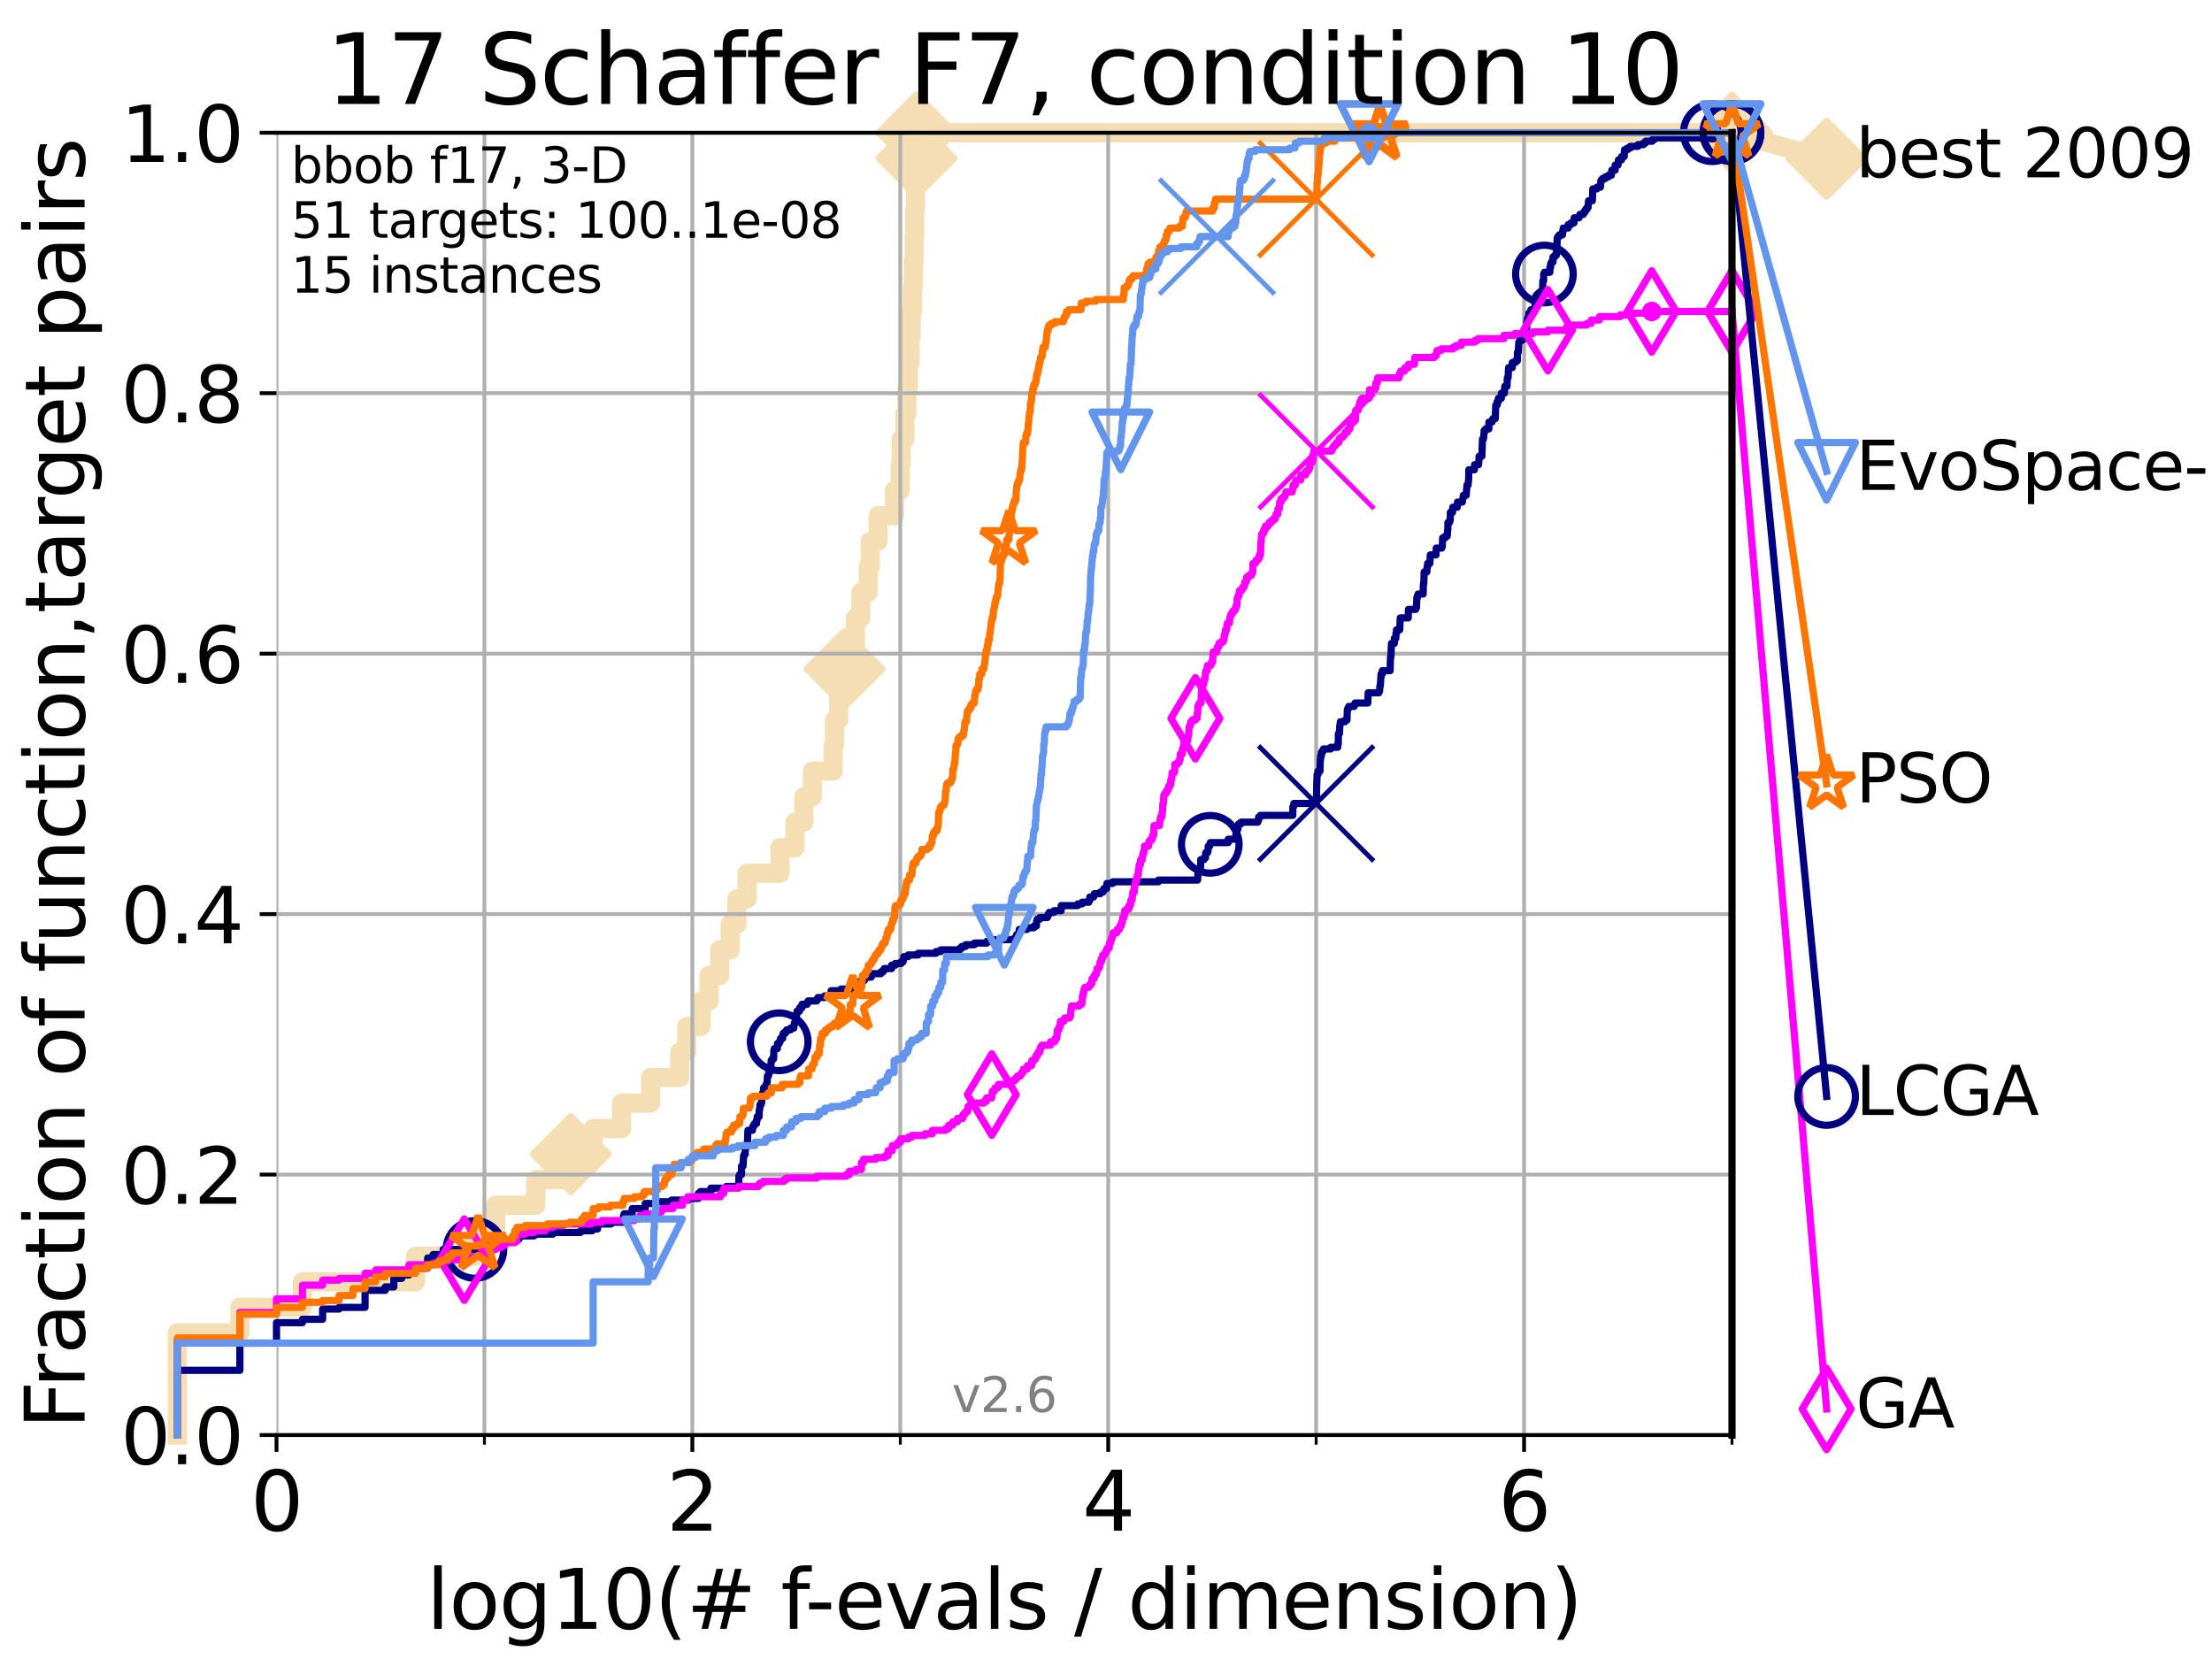 <?xml version="1.0" encoding="utf-8" standalone="no"?>
<!DOCTYPE svg PUBLIC "-//W3C//DTD SVG 1.1//EN"
  "http://www.w3.org/Graphics/SVG/1.1/DTD/svg11.dtd">
<svg xmlns:xlink="http://www.w3.org/1999/xlink" width="460.8pt" height="345.6pt" viewBox="0 0 460.8 345.6" xmlns="http://www.w3.org/2000/svg" version="1.1">
 <defs>
  <style type="text/css">*{stroke-linejoin: round; stroke-linecap: butt}</style>
 </defs>
 <g id="figure_1">
  <g id="patch_1">
   <path d="M 0 345.6 
L 460.8 345.6 
L 460.8 0 
L 0 0 
z
" style="fill: #ffffff"/>
  </g>
  <g id="axes_1">
   <g id="patch_2">
    <path d="M 57.6 298.944 
L 360.806 298.944 
L 360.806 27.648 
L 57.6 27.648 
z
" style="fill: #ffffff"/>
   </g>
   <g id="line2d_1">
    <path d="M 36.933 298.944 
L 36.933 277.666 
L 49.973 277.666 
L 49.973 272.346 
L 63.012 272.346 
L 63.012 267.027 
L 86.578 267.027 
L 86.578 261.707 
L 98.933 261.707 
L 98.933 256.388 
L 103.27 256.388 
L 103.27 251.068 
L 111.621 251.068 
L 111.621 245.749 
L 118.89 245.749 
L 118.89 240.429 
L 123.564 240.429 
L 123.564 235.11 
L 129.486 235.11 
L 129.486 229.79 
L 135.539 229.79 
L 135.539 224.471 
L 141.611 224.471 
L 141.611 219.151 
L 143.066 219.151 
L 143.066 213.832 
L 146.023 213.832 
L 146.023 208.512 
L 147.712 208.512 
L 147.712 203.192 
L 149.922 203.192 
L 149.922 197.873 
L 152.107 197.873 
L 152.107 192.553 
L 153.498 192.553 
L 153.498 187.234 
L 155.633 187.234 
L 155.633 181.914 
L 162.492 181.914 
L 162.492 176.595 
L 165.615 176.595 
L 165.615 171.275 
L 167.472 171.275 
L 167.472 165.956 
L 169.245 165.956 
L 169.245 160.636 
L 173.555 160.636 
L 173.555 155.317 
L 173.843 155.317 
L 173.843 149.997 
L 174.694 149.997 
L 174.694 144.678 
L 175.931 144.678 
L 175.931 139.358 
L 178.009 139.358 
L 178.009 134.039 
L 178.196 134.039 
L 178.196 128.719 
L 179.335 128.719 
L 179.335 123.4 
L 180.872 123.4 
L 180.872 118.08 
L 181.287 118.08 
L 181.287 112.76 
L 182.928 112.76 
L 182.928 107.441 
L 186.362 107.441 
L 186.362 102.121 
L 187.546 102.121 
L 187.546 96.802 
L 187.733 96.802 
L 187.733 91.482 
L 188.505 91.482 
L 188.505 86.163 
L 188.924 86.163 
L 188.924 80.843 
L 189.224 80.843 
L 189.224 75.524 
L 189.599 75.524 
L 189.599 70.204 
L 189.806 70.204 
L 189.806 64.885 
L 190.082 64.885 
L 190.082 59.565 
L 190.278 59.565 
L 190.278 54.246 
L 190.456 54.246 
L 190.456 48.926 
L 190.537 48.926 
L 190.537 43.607 
L 190.707 43.607 
L 190.707 38.287 
L 190.834 38.287 
L 190.834 32.968 
L 190.923 32.968 
L 190.923 27.648 
L 360.806 27.648 
" style="fill: none; stroke: #f5deb3; stroke-width: 4; stroke-linecap: square"/>
   </g>
   <g id="line2d_2">
    <defs>
     <path id="m73f3a6905b" d="M 0 7.778 
L 7.778 0 
L 0 -7.778 
L -7.778 0 
z
" style="stroke: #f5deb3; stroke-width: 1.5; stroke-linejoin: miter"/>
    </defs>
    <g>
     <use xlink:href="#m73f3a6905b" x="118.89" y="240.429" style="fill: #f5deb3; stroke: #f5deb3; stroke-width: 1.5; stroke-linejoin: miter"/>
     <use xlink:href="#m73f3a6905b" x="175.931" y="139.358" style="fill: #f5deb3; stroke: #f5deb3; stroke-width: 1.5; stroke-linejoin: miter"/>
     <use xlink:href="#m73f3a6905b" x="190.923" y="32.968" style="fill: #f5deb3; stroke: #f5deb3; stroke-width: 1.5; stroke-linejoin: miter"/>
     <use xlink:href="#m73f3a6905b" x="190.923" y="27.648" style="fill: #f5deb3; stroke: #f5deb3; stroke-width: 1.5; stroke-linejoin: miter"/>
     <use xlink:href="#m73f3a6905b" x="190.923" y="27.648" style="fill: #f5deb3; stroke: #f5deb3; stroke-width: 1.5; stroke-linejoin: miter"/>
     <use xlink:href="#m73f3a6905b" x="360.806" y="27.648" style="fill: #f5deb3; stroke: #f5deb3; stroke-width: 1.5; stroke-linejoin: miter"/>
    </g>
   </g>
   <g id="line2d_3">
    <path style="fill: none; stroke: #f5deb3; stroke-width: 4; stroke-linecap: square"/>
    <g/>
   </g>
   <g id="line2d_4">
    <path d="M 360.806 27.648 
L 380.515 33.074 
" style="fill: none; stroke: #f5deb3; stroke-width: 4; stroke-linecap: square"/>
    <g>
     <use xlink:href="#m73f3a6905b" x="360.806" y="27.648" style="fill: #f5deb3; stroke: #f5deb3; stroke-width: 1.5; stroke-linejoin: miter"/>
     <use xlink:href="#m73f3a6905b" x="380.515" y="33.074" style="fill: #f5deb3; stroke: #f5deb3; stroke-width: 1.5; stroke-linejoin: miter"/>
    </g>
   </g>
   <g id="matplotlib.axis_1">
    <g id="xtick_1">
     <g id="line2d_5">
      <path d="M 57.6 298.944 
L 57.6 27.648 
" clip-path="url(#p448ef6b14d)" style="fill: none; stroke: #b0b0b0; stroke-width: 0.8; stroke-linecap: square"/>
     </g>
     <g id="line2d_6">
      <defs>
       <path id="m75dbdf01c1" d="M 0 0 
L 0 3.5 
" style="stroke: #000000; stroke-width: 0.8"/>
      </defs>
      <g>
       <use xlink:href="#m75dbdf01c1" x="57.6" y="298.944" style="stroke: #000000; stroke-width: 0.8"/>
      </g>
     </g>
     <g id="text_1">
      <!-- 0 -->
      <g transform="translate(52.192 318.861)scale(0.17 -0.17)">
       <defs>
        <path id="DejaVuSans-30" d="M 2034 4250 
Q 1547 4250 1301 3770 
Q 1056 3291 1056 2328 
Q 1056 1369 1301 889 
Q 1547 409 2034 409 
Q 2525 409 2770 889 
Q 3016 1369 3016 2328 
Q 3016 3291 2770 3770 
Q 2525 4250 2034 4250 
z
M 2034 4750 
Q 2819 4750 3233 4129 
Q 3647 3509 3647 2328 
Q 3647 1150 3233 529 
Q 2819 -91 2034 -91 
Q 1250 -91 836 529 
Q 422 1150 422 2328 
Q 422 3509 836 4129 
Q 1250 4750 2034 4750 
z
" transform="scale(0.016)"/>
       </defs>
       <use xlink:href="#DejaVuSans-30"/>
      </g>
     </g>
    </g>
    <g id="xtick_2">
     <g id="line2d_7">
      <path d="M 144.23 298.944 
L 144.23 27.648 
" clip-path="url(#p448ef6b14d)" style="fill: none; stroke: #b0b0b0; stroke-width: 0.8; stroke-linecap: square"/>
     </g>
     <g id="line2d_8">
      <g>
       <use xlink:href="#m75dbdf01c1" x="144.23" y="298.944" style="stroke: #000000; stroke-width: 0.8"/>
      </g>
     </g>
     <g id="text_2">
      <!-- 2 -->
      <g transform="translate(138.822 318.861)scale(0.17 -0.17)">
       <defs>
        <path id="DejaVuSans-32" d="M 1228 531 
L 3431 531 
L 3431 0 
L 469 0 
L 469 531 
Q 828 903 1448 1529 
Q 2069 2156 2228 2338 
Q 2531 2678 2651 2914 
Q 2772 3150 2772 3378 
Q 2772 3750 2511 3984 
Q 2250 4219 1831 4219 
Q 1534 4219 1204 4116 
Q 875 4013 500 3803 
L 500 4441 
Q 881 4594 1212 4672 
Q 1544 4750 1819 4750 
Q 2544 4750 2975 4387 
Q 3406 4025 3406 3419 
Q 3406 3131 3298 2873 
Q 3191 2616 2906 2266 
Q 2828 2175 2409 1742 
Q 1991 1309 1228 531 
z
" transform="scale(0.016)"/>
       </defs>
       <use xlink:href="#DejaVuSans-32"/>
      </g>
     </g>
    </g>
    <g id="xtick_3">
     <g id="line2d_9">
      <path d="M 230.861 298.944 
L 230.861 27.648 
" clip-path="url(#p448ef6b14d)" style="fill: none; stroke: #b0b0b0; stroke-width: 0.8; stroke-linecap: square"/>
     </g>
     <g id="line2d_10">
      <g>
       <use xlink:href="#m75dbdf01c1" x="230.861" y="298.944" style="stroke: #000000; stroke-width: 0.8"/>
      </g>
     </g>
     <g id="text_3">
      <!-- 4 -->
      <g transform="translate(225.453 318.861)scale(0.17 -0.17)">
       <defs>
        <path id="DejaVuSans-34" d="M 2419 4116 
L 825 1625 
L 2419 1625 
L 2419 4116 
z
M 2253 4666 
L 3047 4666 
L 3047 1625 
L 3713 1625 
L 3713 1100 
L 3047 1100 
L 3047 0 
L 2419 0 
L 2419 1100 
L 313 1100 
L 313 1709 
L 2253 4666 
z
" transform="scale(0.016)"/>
       </defs>
       <use xlink:href="#DejaVuSans-34"/>
      </g>
     </g>
    </g>
    <g id="xtick_4">
     <g id="line2d_11">
      <path d="M 317.491 298.944 
L 317.491 27.648 
" clip-path="url(#p448ef6b14d)" style="fill: none; stroke: #b0b0b0; stroke-width: 0.8; stroke-linecap: square"/>
     </g>
     <g id="line2d_12">
      <g>
       <use xlink:href="#m75dbdf01c1" x="317.491" y="298.944" style="stroke: #000000; stroke-width: 0.8"/>
      </g>
     </g>
     <g id="text_4">
      <!-- 6 -->
      <g transform="translate(312.083 318.861)scale(0.17 -0.17)">
       <defs>
        <path id="DejaVuSans-36" d="M 2113 2584 
Q 1688 2584 1439 2293 
Q 1191 2003 1191 1497 
Q 1191 994 1439 701 
Q 1688 409 2113 409 
Q 2538 409 2786 701 
Q 3034 994 3034 1497 
Q 3034 2003 2786 2293 
Q 2538 2584 2113 2584 
z
M 3366 4563 
L 3366 3988 
Q 3128 4100 2886 4159 
Q 2644 4219 2406 4219 
Q 1781 4219 1451 3797 
Q 1122 3375 1075 2522 
Q 1259 2794 1537 2939 
Q 1816 3084 2150 3084 
Q 2853 3084 3261 2657 
Q 3669 2231 3669 1497 
Q 3669 778 3244 343 
Q 2819 -91 2113 -91 
Q 1303 -91 875 529 
Q 447 1150 447 2328 
Q 447 3434 972 4092 
Q 1497 4750 2381 4750 
Q 2619 4750 2861 4703 
Q 3103 4656 3366 4563 
z
" transform="scale(0.016)"/>
       </defs>
       <use xlink:href="#DejaVuSans-36"/>
      </g>
     </g>
    </g>
    <g id="xtick_5">
     <g id="line2d_13">
      <path d="M 100.915 298.944 
L 100.915 27.648 
" clip-path="url(#p448ef6b14d)" style="fill: none; stroke: #b0b0b0; stroke-width: 0.8; stroke-linecap: square"/>
     </g>
     <g id="line2d_14">
      <defs>
       <path id="m6ecdc3a651" d="M 0 0 
L 0 2 
" style="stroke: #000000; stroke-width: 0.6"/>
      </defs>
      <g>
       <use xlink:href="#m6ecdc3a651" x="100.915" y="298.944" style="stroke: #000000; stroke-width: 0.6"/>
      </g>
     </g>
    </g>
    <g id="xtick_6">
     <g id="line2d_15">
      <path d="M 187.546 298.944 
L 187.546 27.648 
" clip-path="url(#p448ef6b14d)" style="fill: none; stroke: #b0b0b0; stroke-width: 0.8; stroke-linecap: square"/>
     </g>
     <g id="line2d_16">
      <g>
       <use xlink:href="#m6ecdc3a651" x="187.546" y="298.944" style="stroke: #000000; stroke-width: 0.6"/>
      </g>
     </g>
    </g>
    <g id="xtick_7">
     <g id="line2d_17">
      <path d="M 274.176 298.944 
L 274.176 27.648 
" clip-path="url(#p448ef6b14d)" style="fill: none; stroke: #b0b0b0; stroke-width: 0.8; stroke-linecap: square"/>
     </g>
     <g id="line2d_18">
      <g>
       <use xlink:href="#m6ecdc3a651" x="274.176" y="298.944" style="stroke: #000000; stroke-width: 0.6"/>
      </g>
     </g>
    </g>
    <g id="xtick_8">
     <g id="line2d_19">
      <path d="M 360.806 298.944 
L 360.806 27.648 
" clip-path="url(#p448ef6b14d)" style="fill: none; stroke: #b0b0b0; stroke-width: 0.8; stroke-linecap: square"/>
     </g>
     <g id="line2d_20">
      <g>
       <use xlink:href="#m6ecdc3a651" x="360.806" y="298.944" style="stroke: #000000; stroke-width: 0.6"/>
      </g>
     </g>
    </g>
    <g id="text_5">
     <!-- log10(# f-evals / dimension) -->
     <g transform="translate(88.823 339.314)scale(0.17 -0.17)">
      <defs>
       <path id="DejaVuSans-6c" d="M 603 4863 
L 1178 4863 
L 1178 0 
L 603 0 
L 603 4863 
z
" transform="scale(0.016)"/>
       <path id="DejaVuSans-6f" d="M 1959 3097 
Q 1497 3097 1228 2736 
Q 959 2375 959 1747 
Q 959 1119 1226 758 
Q 1494 397 1959 397 
Q 2419 397 2687 759 
Q 2956 1122 2956 1747 
Q 2956 2369 2687 2733 
Q 2419 3097 1959 3097 
z
M 1959 3584 
Q 2709 3584 3137 3096 
Q 3566 2609 3566 1747 
Q 3566 888 3137 398 
Q 2709 -91 1959 -91 
Q 1206 -91 779 398 
Q 353 888 353 1747 
Q 353 2609 779 3096 
Q 1206 3584 1959 3584 
z
" transform="scale(0.016)"/>
       <path id="DejaVuSans-67" d="M 2906 1791 
Q 2906 2416 2648 2759 
Q 2391 3103 1925 3103 
Q 1463 3103 1205 2759 
Q 947 2416 947 1791 
Q 947 1169 1205 825 
Q 1463 481 1925 481 
Q 2391 481 2648 825 
Q 2906 1169 2906 1791 
z
M 3481 434 
Q 3481 -459 3084 -895 
Q 2688 -1331 1869 -1331 
Q 1566 -1331 1297 -1286 
Q 1028 -1241 775 -1147 
L 775 -588 
Q 1028 -725 1275 -790 
Q 1522 -856 1778 -856 
Q 2344 -856 2625 -561 
Q 2906 -266 2906 331 
L 2906 616 
Q 2728 306 2450 153 
Q 2172 0 1784 0 
Q 1141 0 747 490 
Q 353 981 353 1791 
Q 353 2603 747 3093 
Q 1141 3584 1784 3584 
Q 2172 3584 2450 3431 
Q 2728 3278 2906 2969 
L 2906 3500 
L 3481 3500 
L 3481 434 
z
" transform="scale(0.016)"/>
       <path id="DejaVuSans-31" d="M 794 531 
L 1825 531 
L 1825 4091 
L 703 3866 
L 703 4441 
L 1819 4666 
L 2450 4666 
L 2450 531 
L 3481 531 
L 3481 0 
L 794 0 
L 794 531 
z
" transform="scale(0.016)"/>
       <path id="DejaVuSans-28" d="M 1984 4856 
Q 1566 4138 1362 3434 
Q 1159 2731 1159 2009 
Q 1159 1288 1364 580 
Q 1569 -128 1984 -844 
L 1484 -844 
Q 1016 -109 783 600 
Q 550 1309 550 2009 
Q 550 2706 781 3412 
Q 1013 4119 1484 4856 
L 1984 4856 
z
" transform="scale(0.016)"/>
       <path id="DejaVuSans-23" d="M 3272 2816 
L 2363 2816 
L 2100 1772 
L 3016 1772 
L 3272 2816 
z
M 2803 4594 
L 2478 3297 
L 3391 3297 
L 3719 4594 
L 4219 4594 
L 3897 3297 
L 4872 3297 
L 4872 2816 
L 3775 2816 
L 3519 1772 
L 4513 1772 
L 4513 1294 
L 3397 1294 
L 3072 0 
L 2572 0 
L 2894 1294 
L 1978 1294 
L 1656 0 
L 1153 0 
L 1478 1294 
L 494 1294 
L 494 1772 
L 1594 1772 
L 1856 2816 
L 850 2816 
L 850 3297 
L 1978 3297 
L 2297 4594 
L 2803 4594 
z
" transform="scale(0.016)"/>
       <path id="DejaVuSans-20" transform="scale(0.016)"/>
       <path id="DejaVuSans-66" d="M 2375 4863 
L 2375 4384 
L 1825 4384 
Q 1516 4384 1395 4259 
Q 1275 4134 1275 3809 
L 1275 3500 
L 2222 3500 
L 2222 3053 
L 1275 3053 
L 1275 0 
L 697 0 
L 697 3053 
L 147 3053 
L 147 3500 
L 697 3500 
L 697 3744 
Q 697 4328 969 4595 
Q 1241 4863 1831 4863 
L 2375 4863 
z
" transform="scale(0.016)"/>
       <path id="DejaVuSans-2d" d="M 313 2009 
L 1997 2009 
L 1997 1497 
L 313 1497 
L 313 2009 
z
" transform="scale(0.016)"/>
       <path id="DejaVuSans-65" d="M 3597 1894 
L 3597 1613 
L 953 1613 
Q 991 1019 1311 708 
Q 1631 397 2203 397 
Q 2534 397 2845 478 
Q 3156 559 3463 722 
L 3463 178 
Q 3153 47 2828 -22 
Q 2503 -91 2169 -91 
Q 1331 -91 842 396 
Q 353 884 353 1716 
Q 353 2575 817 3079 
Q 1281 3584 2069 3584 
Q 2775 3584 3186 3129 
Q 3597 2675 3597 1894 
z
M 3022 2063 
Q 3016 2534 2758 2815 
Q 2500 3097 2075 3097 
Q 1594 3097 1305 2825 
Q 1016 2553 972 2059 
L 3022 2063 
z
" transform="scale(0.016)"/>
       <path id="DejaVuSans-76" d="M 191 3500 
L 800 3500 
L 1894 563 
L 2988 3500 
L 3597 3500 
L 2284 0 
L 1503 0 
L 191 3500 
z
" transform="scale(0.016)"/>
       <path id="DejaVuSans-61" d="M 2194 1759 
Q 1497 1759 1228 1600 
Q 959 1441 959 1056 
Q 959 750 1161 570 
Q 1363 391 1709 391 
Q 2188 391 2477 730 
Q 2766 1069 2766 1631 
L 2766 1759 
L 2194 1759 
z
M 3341 1997 
L 3341 0 
L 2766 0 
L 2766 531 
Q 2569 213 2275 61 
Q 1981 -91 1556 -91 
Q 1019 -91 701 211 
Q 384 513 384 1019 
Q 384 1609 779 1909 
Q 1175 2209 1959 2209 
L 2766 2209 
L 2766 2266 
Q 2766 2663 2505 2880 
Q 2244 3097 1772 3097 
Q 1472 3097 1187 3025 
Q 903 2953 641 2809 
L 641 3341 
Q 956 3463 1253 3523 
Q 1550 3584 1831 3584 
Q 2591 3584 2966 3190 
Q 3341 2797 3341 1997 
z
" transform="scale(0.016)"/>
       <path id="DejaVuSans-73" d="M 2834 3397 
L 2834 2853 
Q 2591 2978 2328 3040 
Q 2066 3103 1784 3103 
Q 1356 3103 1142 2972 
Q 928 2841 928 2578 
Q 928 2378 1081 2264 
Q 1234 2150 1697 2047 
L 1894 2003 
Q 2506 1872 2764 1633 
Q 3022 1394 3022 966 
Q 3022 478 2636 193 
Q 2250 -91 1575 -91 
Q 1294 -91 989 -36 
Q 684 19 347 128 
L 347 722 
Q 666 556 975 473 
Q 1284 391 1588 391 
Q 1994 391 2212 530 
Q 2431 669 2431 922 
Q 2431 1156 2273 1281 
Q 2116 1406 1581 1522 
L 1381 1569 
Q 847 1681 609 1914 
Q 372 2147 372 2553 
Q 372 3047 722 3315 
Q 1072 3584 1716 3584 
Q 2034 3584 2315 3537 
Q 2597 3491 2834 3397 
z
" transform="scale(0.016)"/>
       <path id="DejaVuSans-2f" d="M 1625 4666 
L 2156 4666 
L 531 -594 
L 0 -594 
L 1625 4666 
z
" transform="scale(0.016)"/>
       <path id="DejaVuSans-64" d="M 2906 2969 
L 2906 4863 
L 3481 4863 
L 3481 0 
L 2906 0 
L 2906 525 
Q 2725 213 2448 61 
Q 2172 -91 1784 -91 
Q 1150 -91 751 415 
Q 353 922 353 1747 
Q 353 2572 751 3078 
Q 1150 3584 1784 3584 
Q 2172 3584 2448 3432 
Q 2725 3281 2906 2969 
z
M 947 1747 
Q 947 1113 1208 752 
Q 1469 391 1925 391 
Q 2381 391 2643 752 
Q 2906 1113 2906 1747 
Q 2906 2381 2643 2742 
Q 2381 3103 1925 3103 
Q 1469 3103 1208 2742 
Q 947 2381 947 1747 
z
" transform="scale(0.016)"/>
       <path id="DejaVuSans-69" d="M 603 3500 
L 1178 3500 
L 1178 0 
L 603 0 
L 603 3500 
z
M 603 4863 
L 1178 4863 
L 1178 4134 
L 603 4134 
L 603 4863 
z
" transform="scale(0.016)"/>
       <path id="DejaVuSans-6d" d="M 3328 2828 
Q 3544 3216 3844 3400 
Q 4144 3584 4550 3584 
Q 5097 3584 5394 3201 
Q 5691 2819 5691 2113 
L 5691 0 
L 5113 0 
L 5113 2094 
Q 5113 2597 4934 2840 
Q 4756 3084 4391 3084 
Q 3944 3084 3684 2787 
Q 3425 2491 3425 1978 
L 3425 0 
L 2847 0 
L 2847 2094 
Q 2847 2600 2669 2842 
Q 2491 3084 2119 3084 
Q 1678 3084 1418 2786 
Q 1159 2488 1159 1978 
L 1159 0 
L 581 0 
L 581 3500 
L 1159 3500 
L 1159 2956 
Q 1356 3278 1631 3431 
Q 1906 3584 2284 3584 
Q 2666 3584 2933 3390 
Q 3200 3197 3328 2828 
z
" transform="scale(0.016)"/>
       <path id="DejaVuSans-6e" d="M 3513 2113 
L 3513 0 
L 2938 0 
L 2938 2094 
Q 2938 2591 2744 2837 
Q 2550 3084 2163 3084 
Q 1697 3084 1428 2787 
Q 1159 2491 1159 1978 
L 1159 0 
L 581 0 
L 581 3500 
L 1159 3500 
L 1159 2956 
Q 1366 3272 1645 3428 
Q 1925 3584 2291 3584 
Q 2894 3584 3203 3211 
Q 3513 2838 3513 2113 
z
" transform="scale(0.016)"/>
       <path id="DejaVuSans-29" d="M 513 4856 
L 1013 4856 
Q 1481 4119 1714 3412 
Q 1947 2706 1947 2009 
Q 1947 1309 1714 600 
Q 1481 -109 1013 -844 
L 513 -844 
Q 928 -128 1133 580 
Q 1338 1288 1338 2009 
Q 1338 2731 1133 3434 
Q 928 4138 513 4856 
z
" transform="scale(0.016)"/>
      </defs>
      <use xlink:href="#DejaVuSans-6c"/>
      <use xlink:href="#DejaVuSans-6f" x="27.783"/>
      <use xlink:href="#DejaVuSans-67" x="88.965"/>
      <use xlink:href="#DejaVuSans-31" x="152.441"/>
      <use xlink:href="#DejaVuSans-30" x="216.064"/>
      <use xlink:href="#DejaVuSans-28" x="279.688"/>
      <use xlink:href="#DejaVuSans-23" x="318.701"/>
      <use xlink:href="#DejaVuSans-20" x="402.49"/>
      <use xlink:href="#DejaVuSans-66" x="434.277"/>
      <use xlink:href="#DejaVuSans-2d" x="463.982"/>
      <use xlink:href="#DejaVuSans-65" x="500.066"/>
      <use xlink:href="#DejaVuSans-76" x="561.59"/>
      <use xlink:href="#DejaVuSans-61" x="620.77"/>
      <use xlink:href="#DejaVuSans-6c" x="682.049"/>
      <use xlink:href="#DejaVuSans-73" x="709.832"/>
      <use xlink:href="#DejaVuSans-20" x="761.932"/>
      <use xlink:href="#DejaVuSans-2f" x="793.719"/>
      <use xlink:href="#DejaVuSans-20" x="827.41"/>
      <use xlink:href="#DejaVuSans-64" x="859.197"/>
      <use xlink:href="#DejaVuSans-69" x="922.674"/>
      <use xlink:href="#DejaVuSans-6d" x="950.457"/>
      <use xlink:href="#DejaVuSans-65" x="1047.869"/>
      <use xlink:href="#DejaVuSans-6e" x="1109.393"/>
      <use xlink:href="#DejaVuSans-73" x="1172.771"/>
      <use xlink:href="#DejaVuSans-69" x="1224.871"/>
      <use xlink:href="#DejaVuSans-6f" x="1252.654"/>
      <use xlink:href="#DejaVuSans-6e" x="1313.836"/>
      <use xlink:href="#DejaVuSans-29" x="1377.215"/>
     </g>
    </g>
   </g>
   <g id="matplotlib.axis_2">
    <g id="ytick_1">
     <g id="line2d_21">
      <path d="M 57.6 298.944 
L 360.806 298.944 
" clip-path="url(#p448ef6b14d)" style="fill: none; stroke: #b0b0b0; stroke-width: 0.8; stroke-linecap: square"/>
     </g>
     <g id="line2d_22">
      <defs>
       <path id="m3e1196c993" d="M 0 0 
L -3.5 0 
" style="stroke: #000000; stroke-width: 0.8"/>
      </defs>
      <g>
       <use xlink:href="#m3e1196c993" x="57.6" y="298.944" style="stroke: #000000; stroke-width: 0.8"/>
      </g>
     </g>
     <g id="text_6">
      <!-- 0.0 -->
      <g transform="translate(25.155 305.023)scale(0.16 -0.16)">
       <defs>
        <path id="DejaVuSans-2e" d="M 684 794 
L 1344 794 
L 1344 0 
L 684 0 
L 684 794 
z
" transform="scale(0.016)"/>
       </defs>
       <use xlink:href="#DejaVuSans-30"/>
       <use xlink:href="#DejaVuSans-2e" x="63.623"/>
       <use xlink:href="#DejaVuSans-30" x="95.41"/>
      </g>
     </g>
    </g>
    <g id="ytick_2">
     <g id="line2d_23">
      <path d="M 57.6 244.685 
L 360.806 244.685 
" clip-path="url(#p448ef6b14d)" style="fill: none; stroke: #b0b0b0; stroke-width: 0.8; stroke-linecap: square"/>
     </g>
     <g id="line2d_24">
      <g>
       <use xlink:href="#m3e1196c993" x="57.6" y="244.685" style="stroke: #000000; stroke-width: 0.8"/>
      </g>
     </g>
     <g id="text_7">
      <!-- 0.2 -->
      <g transform="translate(25.155 250.764)scale(0.16 -0.16)">
       <use xlink:href="#DejaVuSans-30"/>
       <use xlink:href="#DejaVuSans-2e" x="63.623"/>
       <use xlink:href="#DejaVuSans-32" x="95.41"/>
      </g>
     </g>
    </g>
    <g id="ytick_3">
     <g id="line2d_25">
      <path d="M 57.6 190.426 
L 360.806 190.426 
" clip-path="url(#p448ef6b14d)" style="fill: none; stroke: #b0b0b0; stroke-width: 0.8; stroke-linecap: square"/>
     </g>
     <g id="line2d_26">
      <g>
       <use xlink:href="#m3e1196c993" x="57.6" y="190.426" style="stroke: #000000; stroke-width: 0.8"/>
      </g>
     </g>
     <g id="text_8">
      <!-- 0.4 -->
      <g transform="translate(25.155 196.504)scale(0.16 -0.16)">
       <use xlink:href="#DejaVuSans-30"/>
       <use xlink:href="#DejaVuSans-2e" x="63.623"/>
       <use xlink:href="#DejaVuSans-34" x="95.41"/>
      </g>
     </g>
    </g>
    <g id="ytick_4">
     <g id="line2d_27">
      <path d="M 57.6 136.166 
L 360.806 136.166 
" clip-path="url(#p448ef6b14d)" style="fill: none; stroke: #b0b0b0; stroke-width: 0.8; stroke-linecap: square"/>
     </g>
     <g id="line2d_28">
      <g>
       <use xlink:href="#m3e1196c993" x="57.6" y="136.166" style="stroke: #000000; stroke-width: 0.8"/>
      </g>
     </g>
     <g id="text_9">
      <!-- 0.6 -->
      <g transform="translate(25.155 142.245)scale(0.16 -0.16)">
       <use xlink:href="#DejaVuSans-30"/>
       <use xlink:href="#DejaVuSans-2e" x="63.623"/>
       <use xlink:href="#DejaVuSans-36" x="95.41"/>
      </g>
     </g>
    </g>
    <g id="ytick_5">
     <g id="line2d_29">
      <path d="M 57.6 81.907 
L 360.806 81.907 
" clip-path="url(#p448ef6b14d)" style="fill: none; stroke: #b0b0b0; stroke-width: 0.8; stroke-linecap: square"/>
     </g>
     <g id="line2d_30">
      <g>
       <use xlink:href="#m3e1196c993" x="57.6" y="81.907" style="stroke: #000000; stroke-width: 0.8"/>
      </g>
     </g>
     <g id="text_10">
      <!-- 0.8 -->
      <g transform="translate(25.155 87.986)scale(0.16 -0.16)">
       <defs>
        <path id="DejaVuSans-38" d="M 2034 2216 
Q 1584 2216 1326 1975 
Q 1069 1734 1069 1313 
Q 1069 891 1326 650 
Q 1584 409 2034 409 
Q 2484 409 2743 651 
Q 3003 894 3003 1313 
Q 3003 1734 2745 1975 
Q 2488 2216 2034 2216 
z
M 1403 2484 
Q 997 2584 770 2862 
Q 544 3141 544 3541 
Q 544 4100 942 4425 
Q 1341 4750 2034 4750 
Q 2731 4750 3128 4425 
Q 3525 4100 3525 3541 
Q 3525 3141 3298 2862 
Q 3072 2584 2669 2484 
Q 3125 2378 3379 2068 
Q 3634 1759 3634 1313 
Q 3634 634 3220 271 
Q 2806 -91 2034 -91 
Q 1263 -91 848 271 
Q 434 634 434 1313 
Q 434 1759 690 2068 
Q 947 2378 1403 2484 
z
M 1172 3481 
Q 1172 3119 1398 2916 
Q 1625 2713 2034 2713 
Q 2441 2713 2670 2916 
Q 2900 3119 2900 3481 
Q 2900 3844 2670 4047 
Q 2441 4250 2034 4250 
Q 1625 4250 1398 4047 
Q 1172 3844 1172 3481 
z
" transform="scale(0.016)"/>
       </defs>
       <use xlink:href="#DejaVuSans-30"/>
       <use xlink:href="#DejaVuSans-2e" x="63.623"/>
       <use xlink:href="#DejaVuSans-38" x="95.41"/>
      </g>
     </g>
    </g>
    <g id="ytick_6">
     <g id="line2d_31">
      <path d="M 57.6 27.648 
L 360.806 27.648 
" clip-path="url(#p448ef6b14d)" style="fill: none; stroke: #b0b0b0; stroke-width: 0.8; stroke-linecap: square"/>
     </g>
     <g id="line2d_32">
      <g>
       <use xlink:href="#m3e1196c993" x="57.6" y="27.648" style="stroke: #000000; stroke-width: 0.8"/>
      </g>
     </g>
     <g id="text_11">
      <!-- 1.0 -->
      <g transform="translate(25.155 33.727)scale(0.16 -0.16)">
       <use xlink:href="#DejaVuSans-31"/>
       <use xlink:href="#DejaVuSans-2e" x="63.623"/>
       <use xlink:href="#DejaVuSans-30" x="95.41"/>
      </g>
     </g>
    </g>
    <g id="text_12">
     <!-- Fraction of function,target pairs -->
     <g transform="translate(17.62 297.681)rotate(-90)scale(0.17 -0.17)">
      <defs>
       <path id="DejaVuSans-46" d="M 628 4666 
L 3309 4666 
L 3309 4134 
L 1259 4134 
L 1259 2759 
L 3109 2759 
L 3109 2228 
L 1259 2228 
L 1259 0 
L 628 0 
L 628 4666 
z
" transform="scale(0.016)"/>
       <path id="DejaVuSans-72" d="M 2631 2963 
Q 2534 3019 2420 3045 
Q 2306 3072 2169 3072 
Q 1681 3072 1420 2755 
Q 1159 2438 1159 1844 
L 1159 0 
L 581 0 
L 581 3500 
L 1159 3500 
L 1159 2956 
Q 1341 3275 1631 3429 
Q 1922 3584 2338 3584 
Q 2397 3584 2469 3576 
Q 2541 3569 2628 3553 
L 2631 2963 
z
" transform="scale(0.016)"/>
       <path id="DejaVuSans-63" d="M 3122 3366 
L 3122 2828 
Q 2878 2963 2633 3030 
Q 2388 3097 2138 3097 
Q 1578 3097 1268 2742 
Q 959 2388 959 1747 
Q 959 1106 1268 751 
Q 1578 397 2138 397 
Q 2388 397 2633 464 
Q 2878 531 3122 666 
L 3122 134 
Q 2881 22 2623 -34 
Q 2366 -91 2075 -91 
Q 1284 -91 818 406 
Q 353 903 353 1747 
Q 353 2603 823 3093 
Q 1294 3584 2113 3584 
Q 2378 3584 2631 3529 
Q 2884 3475 3122 3366 
z
" transform="scale(0.016)"/>
       <path id="DejaVuSans-74" d="M 1172 4494 
L 1172 3500 
L 2356 3500 
L 2356 3053 
L 1172 3053 
L 1172 1153 
Q 1172 725 1289 603 
Q 1406 481 1766 481 
L 2356 481 
L 2356 0 
L 1766 0 
Q 1100 0 847 248 
Q 594 497 594 1153 
L 594 3053 
L 172 3053 
L 172 3500 
L 594 3500 
L 594 4494 
L 1172 4494 
z
" transform="scale(0.016)"/>
       <path id="DejaVuSans-75" d="M 544 1381 
L 544 3500 
L 1119 3500 
L 1119 1403 
Q 1119 906 1312 657 
Q 1506 409 1894 409 
Q 2359 409 2629 706 
Q 2900 1003 2900 1516 
L 2900 3500 
L 3475 3500 
L 3475 0 
L 2900 0 
L 2900 538 
Q 2691 219 2414 64 
Q 2138 -91 1772 -91 
Q 1169 -91 856 284 
Q 544 659 544 1381 
z
M 1991 3584 
L 1991 3584 
z
" transform="scale(0.016)"/>
       <path id="DejaVuSans-2c" d="M 750 794 
L 1409 794 
L 1409 256 
L 897 -744 
L 494 -744 
L 750 256 
L 750 794 
z
" transform="scale(0.016)"/>
       <path id="DejaVuSans-70" d="M 1159 525 
L 1159 -1331 
L 581 -1331 
L 581 3500 
L 1159 3500 
L 1159 2969 
Q 1341 3281 1617 3432 
Q 1894 3584 2278 3584 
Q 2916 3584 3314 3078 
Q 3713 2572 3713 1747 
Q 3713 922 3314 415 
Q 2916 -91 2278 -91 
Q 1894 -91 1617 61 
Q 1341 213 1159 525 
z
M 3116 1747 
Q 3116 2381 2855 2742 
Q 2594 3103 2138 3103 
Q 1681 3103 1420 2742 
Q 1159 2381 1159 1747 
Q 1159 1113 1420 752 
Q 1681 391 2138 391 
Q 2594 391 2855 752 
Q 3116 1113 3116 1747 
z
" transform="scale(0.016)"/>
      </defs>
      <use xlink:href="#DejaVuSans-46"/>
      <use xlink:href="#DejaVuSans-72" x="50.27"/>
      <use xlink:href="#DejaVuSans-61" x="91.383"/>
      <use xlink:href="#DejaVuSans-63" x="152.662"/>
      <use xlink:href="#DejaVuSans-74" x="207.643"/>
      <use xlink:href="#DejaVuSans-69" x="246.852"/>
      <use xlink:href="#DejaVuSans-6f" x="274.635"/>
      <use xlink:href="#DejaVuSans-6e" x="335.816"/>
      <use xlink:href="#DejaVuSans-20" x="399.195"/>
      <use xlink:href="#DejaVuSans-6f" x="430.982"/>
      <use xlink:href="#DejaVuSans-66" x="492.164"/>
      <use xlink:href="#DejaVuSans-20" x="527.369"/>
      <use xlink:href="#DejaVuSans-66" x="559.156"/>
      <use xlink:href="#DejaVuSans-75" x="594.361"/>
      <use xlink:href="#DejaVuSans-6e" x="657.74"/>
      <use xlink:href="#DejaVuSans-63" x="721.119"/>
      <use xlink:href="#DejaVuSans-74" x="776.1"/>
      <use xlink:href="#DejaVuSans-69" x="815.309"/>
      <use xlink:href="#DejaVuSans-6f" x="843.092"/>
      <use xlink:href="#DejaVuSans-6e" x="904.273"/>
      <use xlink:href="#DejaVuSans-2c" x="967.652"/>
      <use xlink:href="#DejaVuSans-74" x="999.439"/>
      <use xlink:href="#DejaVuSans-61" x="1038.648"/>
      <use xlink:href="#DejaVuSans-72" x="1099.928"/>
      <use xlink:href="#DejaVuSans-67" x="1139.291"/>
      <use xlink:href="#DejaVuSans-65" x="1202.768"/>
      <use xlink:href="#DejaVuSans-74" x="1264.291"/>
      <use xlink:href="#DejaVuSans-20" x="1303.5"/>
      <use xlink:href="#DejaVuSans-70" x="1335.287"/>
      <use xlink:href="#DejaVuSans-61" x="1398.764"/>
      <use xlink:href="#DejaVuSans-69" x="1460.043"/>
      <use xlink:href="#DejaVuSans-72" x="1487.826"/>
      <use xlink:href="#DejaVuSans-73" x="1528.939"/>
     </g>
    </g>
   </g>
   <g id="line2d_33">
    <defs>
     <path id="m00c8886380" d="M 0 1.5 
C 0.398 1.5 0.779 1.342 1.061 1.061 
C 1.342 0.779 1.5 0.398 1.5 0 
C 1.5 -0.398 1.342 -0.779 1.061 -1.061 
C 0.779 -1.342 0.398 -1.5 0 -1.5 
C -0.398 -1.5 -0.779 -1.342 -1.061 -1.061 
C -1.342 -0.779 -1.5 -0.398 -1.5 0 
C -1.5 0.398 -1.342 0.779 -1.061 1.061 
C -0.779 1.342 -0.398 1.5 0 1.5 
z
" style="stroke: #f5deb3"/>
    </defs>
    <g>
     <use xlink:href="#m00c8886380" x="190.923" y="27.648" style="fill: #f5deb3; stroke: #f5deb3"/>
     <use xlink:href="#m00c8886380" x="190.923" y="27.648" style="fill: #f5deb3; stroke: #f5deb3"/>
    </g>
   </g>
   <g id="line2d_34">
    <defs>
     <path id="m567692c576" d="M 0 1.5 
C 0.398 1.5 0.779 1.342 1.061 1.061 
C 1.342 0.779 1.5 0.398 1.5 0 
C 1.5 -0.398 1.342 -0.779 1.061 -1.061 
C 0.779 -1.342 0.398 -1.5 0 -1.5 
C -0.398 -1.5 -0.779 -1.342 -1.061 -1.061 
C -1.342 -0.779 -1.5 -0.398 -1.5 0 
C -1.5 0.398 -1.342 0.779 -1.061 1.061 
C -0.779 1.342 -0.398 1.5 0 1.5 
z
" style="stroke: #000080"/>
    </defs>
    <g>
     <use xlink:href="#m567692c576" x="356.697" y="27.648" style="fill: #000080; stroke: #000080"/>
     <use xlink:href="#m567692c576" x="356.697" y="27.648" style="fill: #000080; stroke: #000080"/>
    </g>
   </g>
   <g id="line2d_35">
    <path d="M 36.933 298.944 
L 36.933 285.468 
L 49.973 285.468 
L 49.973 279.794 
L 57.6 279.794 
L 57.6 275.538 
L 63.012 275.538 
L 63.012 274.829 
L 67.209 274.829 
L 67.209 272.701 
L 70.639 272.701 
L 70.639 272.346 
L 76.051 272.346 
L 76.051 268.8 
L 80.249 268.8 
L 80.249 268.091 
L 82.042 268.091 
L 82.042 266.318 
L 83.678 266.318 
L 83.678 265.608 
L 85.184 265.608 
L 85.184 264.544 
L 86.578 264.544 
L 86.578 264.19 
L 89.09 264.19 
L 89.09 262.062 
L 90.231 262.062 
L 90.231 261.353 
L 92.323 261.353 
L 92.323 260.289 
L 98.933 260.289 
L 98.933 259.934 
L 100.915 259.934 
L 100.915 259.579 
L 104.86 259.579 
L 104.86 258.87 
L 105.362 258.87 
L 105.362 258.516 
L 107.687 258.516 
L 107.687 258.161 
L 108.12 258.161 
L 108.12 257.452 
L 111.262 257.452 
L 111.262 257.097 
L 115.168 257.097 
L 115.168 256.742 
L 120.944 256.742 
L 120.944 256.388 
L 123.375 256.388 
L 123.375 256.033 
L 124.482 256.033 
L 124.482 254.969 
L 127.304 254.969 
L 127.304 254.615 
L 129.893 254.615 
L 129.893 253.196 
L 130.027 253.196 
L 130.027 252.841 
L 131.686 252.841 
L 131.686 251.778 
L 134.411 251.778 
L 134.411 250.714 
L 136.603 250.714 
L 136.603 250.359 
L 139.875 250.359 
L 139.875 250.004 
L 143.397 250.004 
L 143.397 249.65 
L 145.503 249.65 
L 145.503 248.586 
L 145.909 248.586 
L 145.909 248.231 
L 148.074 248.231 
L 148.074 247.522 
L 151.306 247.522 
L 151.306 247.167 
L 153.915 247.167 
L 153.915 245.039 
L 154.064 245.039 
L 154.064 244.685 
L 154.469 244.685 
L 154.469 242.912 
L 154.793 242.912 
L 154.9 240.784 
L 155.042 240.784 
L 155.042 240.429 
L 155.253 240.429 
L 155.253 239.011 
L 155.53 239.011 
L 155.53 238.301 
L 155.701 238.301 
L 155.803 235.464 
L 156.761 235.464 
L 156.793 234.755 
L 156.953 234.755 
L 156.953 234.4 
L 157.175 234.4 
L 157.175 234.046 
L 157.611 234.046 
L 157.611 233.336 
L 157.734 233.336 
L 157.734 232.627 
L 158.128 232.627 
L 158.158 231.209 
L 158.247 231.209 
L 158.306 230.145 
L 158.542 230.145 
L 158.542 229.79 
L 158.659 229.79 
L 158.746 228.017 
L 158.862 228.017 
L 158.862 227.662 
L 159.005 227.662 
L 159.091 226.598 
L 159.429 226.598 
L 159.429 226.244 
L 159.596 226.244 
L 159.596 225.889 
L 159.789 225.889 
L 159.871 224.116 
L 160.089 224.116 
L 160.142 223.407 
L 160.357 223.407 
L 160.463 221.988 
L 160.595 221.988 
L 160.647 220.924 
L 160.855 220.924 
L 160.855 220.57 
L 161.164 220.57 
L 161.215 218.796 
L 161.316 218.796 
L 161.316 218.442 
L 161.938 218.442 
L 161.962 217.378 
L 162.325 217.378 
L 162.325 217.023 
L 162.516 217.023 
L 162.611 216.314 
L 163.054 216.314 
L 163.054 215.605 
L 163.169 215.605 
L 163.169 215.25 
L 163.599 215.25 
L 163.599 214.895 
L 163.866 214.895 
L 163.866 214.541 
L 164.687 214.541 
L 164.687 214.186 
L 165.351 214.186 
L 165.433 213.477 
L 165.473 213.477 
L 165.473 213.122 
L 165.735 213.122 
L 165.835 211.349 
L 166.013 211.349 
L 166.033 210.64 
L 166.556 210.64 
L 166.595 209.931 
L 167.066 209.931 
L 167.066 209.221 
L 168.117 209.221 
L 168.117 208.867 
L 168.344 208.867 
L 168.344 208.512 
L 170.151 208.512 
L 170.151 208.157 
L 170.387 208.157 
L 170.387 207.803 
L 171.814 207.803 
L 171.814 207.448 
L 173.074 207.448 
L 173.141 206.384 
L 175.22 206.384 
L 175.22 206.03 
L 177.684 206.03 
L 177.684 205.32 
L 177.915 205.32 
L 177.988 204.611 
L 179.345 204.611 
L 179.345 204.256 
L 180.068 204.256 
L 180.068 203.902 
L 180.281 203.902 
L 180.281 203.547 
L 181.505 203.547 
L 181.539 202.838 
L 183.488 202.838 
L 183.488 202.483 
L 183.942 202.483 
L 183.942 202.129 
L 184.206 202.129 
L 184.206 201.774 
L 185.744 201.774 
L 185.744 201.065 
L 186.495 201.065 
L 186.495 200.71 
L 187.727 200.71 
L 187.727 200.355 
L 188.132 200.355 
L 188.229 199.646 
L 188.277 199.646 
L 188.277 199.291 
L 189.19 199.291 
L 189.19 198.937 
L 191.266 198.937 
L 191.266 198.582 
L 194.988 198.582 
L 194.988 198.228 
L 195.963 198.228 
L 195.963 197.873 
L 199.963 197.873 
L 199.963 197.518 
L 200.383 197.518 
L 200.383 197.164 
L 201.159 197.164 
L 201.159 196.809 
L 202.978 196.809 
L 202.978 196.454 
L 205.59 196.454 
L 205.59 196.1 
L 207.113 196.1 
L 207.113 195.745 
L 211.32 195.745 
L 211.32 195.39 
L 211.779 195.39 
L 211.779 194.681 
L 212.314 194.681 
L 212.323 193.617 
L 213.949 193.617 
L 213.949 193.263 
L 215.38 193.263 
L 215.38 192.908 
L 215.902 192.908 
L 215.941 191.844 
L 216.064 191.844 
L 216.064 191.49 
L 216.61 191.49 
L 216.61 191.135 
L 218.186 191.135 
L 218.186 190.78 
L 218.359 190.78 
L 218.359 190.426 
L 218.565 190.426 
L 218.565 190.071 
L 219.553 190.071 
L 219.553 189.716 
L 221.059 189.716 
L 221.059 188.652 
L 224.516 188.652 
L 224.516 188.298 
L 225.44 188.298 
L 225.44 187.943 
L 226.834 187.943 
L 226.834 187.589 
L 227.013 187.589 
L 227.013 186.879 
L 227.815 186.879 
L 227.815 186.525 
L 227.972 186.525 
L 227.972 186.17 
L 229.24 186.17 
L 229.24 185.815 
L 229.805 185.815 
L 229.805 185.461 
L 229.944 185.461 
L 229.944 185.106 
L 230.522 185.106 
L 230.59 184.042 
L 231.806 184.042 
L 231.806 183.688 
L 241.321 183.688 
L 241.321 183.333 
L 249.486 183.333 
L 249.578 181.205 
L 249.942 181.205 
L 249.942 180.85 
L 250.089 180.85 
L 250.141 179.077 
L 250.804 179.077 
L 250.804 178.723 
L 251.121 178.723 
L 251.157 177.659 
L 251.536 177.659 
L 251.536 177.304 
L 251.658 177.304 
L 251.699 176.24 
L 252.014 176.24 
L 252.12 175.531 
L 255.856 175.531 
L 255.857 174.822 
L 257.295 174.822 
L 257.295 174.467 
L 257.451 174.467 
L 257.494 173.048 
L 257.715 173.048 
L 257.715 172.694 
L 257.897 172.694 
L 257.922 171.985 
L 258.031 171.985 
L 258.031 171.63 
L 258.514 171.63 
L 258.514 171.275 
L 262.015 171.275 
L 262.015 170.921 
L 262.159 170.921 
L 262.196 170.211 
L 262.536 170.211 
L 262.536 169.857 
L 269.313 169.857 
L 269.322 168.084 
L 269.468 168.084 
L 269.528 167.374 
L 274.221 167.374 
L 274.312 162.764 
L 274.333 162.764 
L 274.371 161.346 
L 274.545 161.346 
L 274.56 160.636 
L 274.984 160.636 
L 275.038 158.154 
L 275.111 158.154 
L 275.12 157.445 
L 275.261 157.445 
L 275.261 156.735 
L 275.473 156.735 
L 275.473 156.381 
L 275.712 156.381 
L 275.712 156.026 
L 277.2 156.026 
L 277.2 155.671 
L 278.66 155.671 
L 278.679 154.962 
L 278.789 154.962 
L 278.801 152.834 
L 279.027 152.834 
L 279.113 151.061 
L 279.151 151.061 
L 279.225 150.352 
L 280.202 150.352 
L 280.202 149.997 
L 280.608 149.997 
L 280.666 147.869 
L 280.784 147.869 
L 280.784 147.515 
L 280.969 147.515 
L 280.969 147.16 
L 282.101 147.16 
L 282.101 146.805 
L 282.281 146.805 
L 282.281 146.451 
L 284.941 146.451 
L 285.008 144.323 
L 287.245 144.323 
L 287.245 143.968 
L 287.4 143.968 
L 287.459 142.904 
L 287.545 142.904 
L 287.651 141.131 
L 287.689 141.131 
L 287.698 140.422 
L 287.96 140.422 
L 287.96 139.713 
L 289.59 139.713 
L 289.669 136.876 
L 289.752 136.876 
L 289.862 134.039 
L 290.469 134.039 
L 290.469 132.975 
L 290.776 132.975 
L 290.812 131.911 
L 290.917 131.911 
L 290.917 131.202 
L 291.592 131.202 
L 291.701 128.719 
L 293.358 128.719 
L 293.4 126.946 
L 294.911 126.946 
L 294.911 126.591 
L 295.075 126.591 
L 295.16 124.463 
L 295.285 124.463 
L 295.285 124.109 
L 295.409 124.109 
L 295.409 123.754 
L 296.466 123.754 
L 296.514 121.626 
L 296.602 121.626 
L 296.68 119.144 
L 297.239 119.144 
L 297.29 118.08 
L 297.389 118.08 
L 297.389 117.371 
L 297.87 117.371 
L 297.949 115.598 
L 299.151 115.598 
L 299.196 114.179 
L 300.347 114.179 
L 300.347 113.824 
L 300.46 113.824 
L 300.532 112.051 
L 301.057 112.051 
L 301.057 111.697 
L 301.479 111.697 
L 301.589 110.278 
L 301.615 110.278 
L 301.627 108.859 
L 301.951 108.859 
L 301.951 108.505 
L 302.097 108.505 
L 302.139 106.732 
L 302.586 106.732 
L 302.631 105.668 
L 303.575 105.668 
L 303.61 104.604 
L 304.628 104.604 
L 304.719 103.895 
L 304.753 103.895 
L 304.844 103.185 
L 305.443 103.185 
L 305.527 101.767 
L 305.558 101.767 
L 305.582 101.058 
L 305.822 101.058 
L 305.926 99.994 
L 305.941 99.994 
L 305.983 97.866 
L 307.154 97.866 
L 307.183 96.802 
L 308.023 96.802 
L 308.133 95.029 
L 308.711 95.029 
L 308.808 91.837 
L 308.823 91.837 
L 308.823 91.482 
L 309.03 91.482 
L 309.128 90.418 
L 309.157 90.418 
L 309.166 89.709 
L 309.468 89.709 
L 309.468 89.355 
L 310.159 89.355 
L 310.16 87.936 
L 310.804 87.936 
L 310.804 87.581 
L 310.972 87.581 
L 310.972 87.227 
L 311.491 87.227 
L 311.596 84.39 
L 311.88 84.39 
L 311.888 83.68 
L 312.139 83.68 
L 312.139 82.971 
L 312.75 82.971 
L 312.772 81.907 
L 313.399 81.907 
L 313.461 80.489 
L 313.936 80.489 
L 314.004 78.715 
L 314.161 78.715 
L 314.265 76.588 
L 315.027 76.588 
L 315.027 75.524 
L 315.677 75.524 
L 315.677 75.169 
L 316.081 75.169 
L 316.113 73.396 
L 316.282 73.396 
L 316.375 71.623 
L 316.397 71.623 
L 316.397 71.268 
L 316.584 71.268 
L 316.584 70.914 
L 317.075 70.914 
L 317.075 70.559 
L 317.579 70.559 
L 317.579 70.204 
L 317.993 70.204 
L 318.062 67.013 
L 318.189 67.013 
L 318.189 66.303 
L 318.452 66.303 
L 318.478 65.239 
L 318.891 65.239 
L 318.906 64.53 
L 319.739 64.53 
L 319.806 62.757 
L 319.919 62.757 
L 319.919 61.693 
L 320.183 61.693 
L 320.183 61.338 
L 320.561 61.338 
L 320.561 60.984 
L 321.001 60.984 
L 321.001 60.629 
L 321.34 60.629 
L 321.4 58.501 
L 321.563 58.501 
L 321.574 57.083 
L 321.732 57.083 
L 321.732 56.728 
L 322.859 56.728 
L 322.867 55.664 
L 323.027 55.664 
L 323.027 54.955 
L 323.17 54.955 
L 323.17 54.6 
L 323.512 54.6 
L 323.512 53.536 
L 323.881 53.536 
L 323.881 53.182 
L 324.211 53.182 
L 324.321 51.054 
L 324.366 51.054 
L 324.379 49.635 
L 324.512 49.635 
L 324.512 49.281 
L 324.831 49.281 
L 324.831 48.926 
L 325.501 48.926 
L 325.501 48.217 
L 325.627 48.217 
L 325.643 47.508 
L 326.675 47.508 
L 326.693 46.798 
L 327.219 46.798 
L 327.219 46.444 
L 327.886 46.444 
L 327.934 45.38 
L 328.939 45.38 
L 328.939 45.025 
L 329.103 45.025 
L 329.103 44.67 
L 329.831 44.67 
L 329.831 44.316 
L 330.082 44.316 
L 330.082 43.961 
L 330.321 43.961 
L 330.321 43.607 
L 330.573 43.607 
L 330.573 43.252 
L 330.819 43.252 
L 330.925 41.833 
L 331.71 41.833 
L 331.818 39.351 
L 332.676 39.351 
L 332.676 38.996 
L 333.399 38.996 
L 333.503 37.578 
L 333.781 37.578 
L 333.781 37.223 
L 334.369 37.223 
L 334.369 36.869 
L 335.044 36.869 
L 335.044 36.514 
L 335.674 36.514 
L 335.768 35.45 
L 336.464 35.45 
L 336.469 34.386 
L 337.067 34.386 
L 337.143 33.322 
L 337.791 33.322 
L 337.793 32.613 
L 338.351 32.613 
L 338.42 31.194 
L 339.029 31.194 
L 339.029 30.84 
L 339.618 30.84 
L 339.618 30.485 
L 341.223 30.485 
L 341.223 30.13 
L 342.375 30.13 
L 342.375 29.776 
L 342.812 29.776 
L 342.812 29.421 
L 344.207 29.421 
L 344.207 29.067 
L 344.626 29.067 
L 344.626 28.712 
L 354.735 28.712 
L 354.735 28.357 
L 356.472 28.357 
L 356.472 28.003 
L 356.697 28.003 
L 356.697 27.648 
L 360.806 27.648 
L 360.806 27.648 
" style="fill: none; stroke: #000080; stroke-width: 1.5; stroke-linecap: square"/>
   </g>
   <g id="line2d_36">
    <defs>
     <path id="m735835953f" d="M 0 6 
C 1.591 6 3.117 5.368 4.243 4.243 
C 5.368 3.117 6 1.591 6 0 
C 6 -1.591 5.368 -3.117 4.243 -4.243 
C 3.117 -5.368 1.591 -6 0 -6 
C -1.591 -6 -3.117 -5.368 -4.243 -4.243 
C -5.368 -3.117 -6 -1.591 -6 0 
C -6 1.591 -5.368 3.117 -4.243 4.243 
C -3.117 5.368 -1.591 6 0 6 
z
" style="stroke: #000080; stroke-width: 1.5"/>
    </defs>
    <g>
     <use xlink:href="#m735835953f" x="98.933" y="260.289" style="fill-opacity: 0; stroke: #000080; stroke-width: 1.5"/>
     <use xlink:href="#m735835953f" x="162.325" y="217.023" style="fill-opacity: 0; stroke: #000080; stroke-width: 1.5"/>
     <use xlink:href="#m735835953f" x="252.12" y="175.886" style="fill-opacity: 0; stroke: #000080; stroke-width: 1.5"/>
     <use xlink:href="#m735835953f" x="321.732" y="57.083" style="fill-opacity: 0; stroke: #000080; stroke-width: 1.5"/>
     <use xlink:href="#m735835953f" x="356.697" y="27.648" style="fill-opacity: 0; stroke: #000080; stroke-width: 1.5"/>
     <use xlink:href="#m735835953f" x="360.806" y="27.648" style="fill-opacity: 0; stroke: #000080; stroke-width: 1.5"/>
    </g>
   </g>
   <g id="line2d_37">
    <path style="fill: none; stroke: #000080; stroke-width: 1.5; stroke-linecap: square"/>
    <g/>
   </g>
   <g id="line2d_38">
    <path d="M 274.176 167.374 
" clip-path="url(#p448ef6b14d)" style="fill: none; stroke: #000080; stroke-width: 1.5; stroke-linecap: square"/>
    <defs>
     <path id="md6c14e58d4" d="M -12 12 
L 12 -12 
M -12 -12 
L 12 12 
" style="stroke: #000080"/>
    </defs>
    <g clip-path="url(#p448ef6b14d)">
     <use xlink:href="#md6c14e58d4" x="274.176" y="167.374" style="fill: #000080; stroke: #000080"/>
    </g>
   </g>
   <g id="line2d_39">
    <defs>
     <path id="m53b124a10f" d="M 0 1.5 
C 0.398 1.5 0.779 1.342 1.061 1.061 
C 1.342 0.779 1.5 0.398 1.5 0 
C 1.5 -0.398 1.342 -0.779 1.061 -1.061 
C 0.779 -1.342 0.398 -1.5 0 -1.5 
C -0.398 -1.5 -0.779 -1.342 -1.061 -1.061 
C -1.342 -0.779 -1.5 -0.398 -1.5 0 
C -1.5 0.398 -1.342 0.779 -1.061 1.061 
C -0.779 1.342 -0.398 1.5 0 1.5 
z
" style="stroke: #ff00ff"/>
    </defs>
    <g>
     <use xlink:href="#m53b124a10f" x="344.094" y="64.885" style="fill: #ff00ff; stroke: #ff00ff"/>
     <use xlink:href="#m53b124a10f" x="344.094" y="64.885" style="fill: #ff00ff; stroke: #ff00ff"/>
    </g>
   </g>
   <g id="line2d_40">
    <path d="M 36.933 298.944 
L 36.933 279.439 
L 49.973 279.439 
L 49.973 273.41 
L 57.6 273.41 
L 57.6 270.573 
L 63.012 270.573 
L 63.012 267.736 
L 67.209 267.736 
L 67.209 266.672 
L 70.639 266.672 
L 70.639 266.318 
L 76.051 266.318 
L 76.051 265.254 
L 78.267 265.254 
L 78.267 264.544 
L 85.184 264.544 
L 85.184 263.48 
L 90.231 263.48 
L 90.231 263.126 
L 92.323 263.126 
L 92.323 262.771 
L 93.288 262.771 
L 93.288 262.417 
L 96.718 262.417 
L 96.718 262.062 
L 98.223 262.062 
L 98.223 261.707 
L 100.277 261.707 
L 100.277 260.998 
L 100.915 260.998 
L 100.915 260.643 
L 102.129 260.643 
L 102.129 260.289 
L 103.27 260.289 
L 103.27 259.934 
L 104.345 259.934 
L 104.345 259.579 
L 104.86 259.579 
L 104.86 259.225 
L 105.362 259.225 
L 105.362 258.87 
L 107.245 258.87 
L 107.245 258.516 
L 107.687 258.516 
L 107.687 257.097 
L 109.361 257.097 
L 109.361 256.742 
L 111.262 256.742 
L 111.262 256.388 
L 113.638 256.388 
L 113.638 255.678 
L 115.168 255.678 
L 115.168 255.324 
L 117.384 255.324 
L 117.384 254.969 
L 123.184 254.969 
L 123.184 254.615 
L 125.357 254.615 
L 125.357 254.26 
L 132.169 254.26 
L 132.169 253.905 
L 133.323 253.905 
L 133.323 253.196 
L 134.411 253.196 
L 134.411 252.841 
L 137.067 252.841 
L 137.067 252.487 
L 137.788 252.487 
L 137.788 252.132 
L 137.963 252.132 
L 137.963 251.778 
L 140.189 251.778 
L 140.189 251.068 
L 142.179 251.068 
L 142.179 250.004 
L 143.133 250.004 
L 143.133 249.65 
L 143.265 249.65 
L 143.265 249.295 
L 150.107 249.295 
L 150.107 248.586 
L 150.783 248.586 
L 150.783 247.522 
L 153.877 247.522 
L 153.877 247.167 
L 158.007 247.167 
L 158.007 246.813 
L 158.277 246.813 
L 158.277 246.458 
L 158.948 246.458 
L 158.948 246.103 
L 163.283 246.103 
L 163.283 245.749 
L 163.8 245.749 
L 163.8 245.394 
L 170.183 245.394 
L 170.183 245.039 
L 176.277 245.039 
L 176.277 244.685 
L 176.949 244.685 
L 176.949 243.976 
L 178.268 243.976 
L 178.268 243.621 
L 179.452 243.621 
L 179.452 242.202 
L 179.871 242.202 
L 179.871 241.493 
L 182.424 241.493 
L 182.424 241.138 
L 184.377 241.138 
L 184.377 240.784 
L 184.991 240.784 
L 184.991 239.72 
L 185.868 239.72 
L 185.868 238.656 
L 186.732 238.656 
L 186.732 238.301 
L 187.082 238.301 
L 187.082 237.947 
L 187.583 237.947 
L 187.602 237.237 
L 189.241 237.237 
L 189.241 236.883 
L 189.955 236.883 
L 189.955 236.528 
L 192.697 236.528 
L 192.697 236.174 
L 194.217 236.174 
L 194.217 235.464 
L 196.97 235.464 
L 196.97 235.11 
L 197.62 235.11 
L 197.62 234.4 
L 198.466 234.4 
L 198.484 233.691 
L 199.467 233.691 
L 199.467 232.982 
L 200.569 232.982 
L 200.569 232.273 
L 200.865 232.273 
L 200.865 231.918 
L 201.186 231.918 
L 201.186 231.563 
L 201.595 231.563 
L 201.663 230.499 
L 202.096 230.499 
L 202.096 230.145 
L 202.554 230.145 
L 202.554 229.79 
L 204.92 229.79 
L 204.92 229.435 
L 205.491 229.435 
L 205.491 228.726 
L 206.594 228.726 
L 206.612 228.017 
L 206.705 228.017 
L 206.705 227.308 
L 207.155 227.308 
L 207.155 226.953 
L 207.289 226.953 
L 207.289 226.598 
L 207.924 226.598 
L 207.983 225.889 
L 210.485 225.889 
L 210.487 225.18 
L 211.328 225.18 
L 211.328 224.825 
L 211.691 224.825 
L 211.691 224.471 
L 212.004 224.471 
L 212.004 224.116 
L 212.614 224.116 
L 212.614 223.761 
L 212.838 223.761 
L 212.838 223.407 
L 213.132 223.407 
L 213.218 222.697 
L 214.021 222.697 
L 214.044 221.988 
L 214.895 221.988 
L 214.945 220.924 
L 215.462 220.924 
L 215.462 220.57 
L 215.785 220.57 
L 215.837 219.86 
L 216.142 219.86 
L 216.142 219.506 
L 216.268 219.506 
L 216.268 219.151 
L 216.652 219.151 
L 216.652 218.442 
L 216.801 218.442 
L 216.801 218.087 
L 217.029 218.087 
L 217.029 217.733 
L 218.828 217.733 
L 218.844 217.023 
L 219.718 217.023 
L 219.797 216.314 
L 220.161 216.314 
L 220.25 214.895 
L 220.273 214.895 
L 220.273 214.541 
L 220.595 214.541 
L 220.661 213.832 
L 220.878 213.832 
L 220.878 212.768 
L 221.64 212.768 
L 221.64 212.413 
L 221.77 212.413 
L 221.77 212.058 
L 222.833 212.058 
L 222.833 211.704 
L 223.002 211.704 
L 223.089 210.285 
L 223.206 210.285 
L 223.206 209.576 
L 224.8 209.576 
L 224.8 209.221 
L 225.316 209.221 
L 225.316 208.867 
L 225.443 208.867 
L 225.482 207.448 
L 225.67 207.448 
L 225.67 206.739 
L 225.81 206.739 
L 225.826 206.03 
L 225.998 206.03 
L 225.998 205.675 
L 226.825 205.675 
L 226.825 205.32 
L 227.118 205.32 
L 227.118 204.966 
L 227.432 204.966 
L 227.466 203.902 
L 227.936 203.902 
L 227.936 203.192 
L 228.188 203.192 
L 228.188 202.838 
L 228.45 202.838 
L 228.527 201.774 
L 228.922 201.774 
L 228.922 201.419 
L 229.081 201.419 
L 229.168 200.355 
L 229.464 200.355 
L 229.464 199.646 
L 229.691 199.646 
L 229.737 198.937 
L 230.118 198.937 
L 230.118 198.582 
L 230.323 198.582 
L 230.323 198.228 
L 230.491 198.228 
L 230.491 197.873 
L 230.618 197.873 
L 230.618 197.518 
L 231.057 197.518 
L 231.101 196.454 
L 231.353 196.454 
L 231.436 195.745 
L 231.541 195.745 
L 231.541 195.39 
L 231.688 195.39 
L 231.688 195.036 
L 231.827 195.036 
L 231.882 194.327 
L 232.662 194.327 
L 232.749 193.617 
L 233.179 193.617 
L 233.268 192.908 
L 233.559 192.908 
L 233.617 192.199 
L 233.803 192.199 
L 233.878 191.135 
L 234.16 191.135 
L 234.216 190.426 
L 234.286 190.426 
L 234.287 189.716 
L 234.692 189.716 
L 234.692 189.362 
L 235.166 189.362 
L 235.166 188.652 
L 235.482 188.652 
L 235.557 187.589 
L 235.835 187.589 
L 235.882 186.525 
L 235.983 186.525 
L 235.983 185.815 
L 236.284 185.815 
L 236.284 184.751 
L 236.404 184.751 
L 236.485 184.042 
L 236.529 184.042 
L 236.529 183.688 
L 236.731 183.688 
L 236.731 182.978 
L 236.849 182.978 
L 236.926 182.269 
L 237.137 182.269 
L 237.137 181.205 
L 237.248 181.205 
L 237.316 180.141 
L 237.574 180.141 
L 237.613 179.077 
L 237.95 179.077 
L 238.046 178.013 
L 238.144 178.013 
L 238.144 177.659 
L 238.282 177.659 
L 238.348 176.949 
L 238.409 176.949 
L 238.409 176.24 
L 239.293 176.24 
L 239.307 175.531 
L 239.408 175.531 
L 239.408 175.176 
L 239.747 175.176 
L 239.747 174.822 
L 240.047 174.822 
L 240.047 174.112 
L 240.313 174.112 
L 240.404 171.985 
L 241.553 171.985 
L 241.622 170.921 
L 241.678 170.921 
L 241.763 170.211 
L 242.044 170.211 
L 242.094 169.147 
L 242.174 169.147 
L 242.248 167.374 
L 242.361 167.374 
L 242.451 165.601 
L 242.666 165.601 
L 242.666 165.246 
L 242.947 165.246 
L 242.947 164.892 
L 243.13 164.892 
L 243.13 164.537 
L 243.414 164.537 
L 243.414 163.828 
L 243.659 163.828 
L 243.659 163.473 
L 243.898 163.473 
L 243.898 162.409 
L 244.085 162.409 
L 244.152 160.991 
L 244.59 160.991 
L 244.59 160.636 
L 244.723 160.636 
L 244.723 159.218 
L 245.305 159.218 
L 245.305 158.863 
L 245.616 158.863 
L 245.616 158.508 
L 245.729 158.508 
L 245.729 158.154 
L 245.846 158.154 
L 245.858 157.09 
L 246.288 157.09 
L 246.3 156.026 
L 246.495 156.026 
L 246.535 155.317 
L 246.625 155.317 
L 246.638 154.607 
L 247.15 154.607 
L 247.15 154.253 
L 247.432 154.253 
L 247.489 153.189 
L 247.612 153.189 
L 247.713 151.416 
L 247.861 151.416 
L 247.861 151.061 
L 248.011 151.061 
L 248.039 150.352 
L 248.333 150.352 
L 248.333 149.997 
L 249.022 149.997 
L 249.022 149.643 
L 249.377 149.643 
L 249.412 148.579 
L 249.514 148.579 
L 249.536 147.16 
L 249.646 147.16 
L 249.646 146.805 
L 249.845 146.805 
L 249.845 146.451 
L 250.187 146.451 
L 250.276 143.968 
L 250.42 143.968 
L 250.506 142.55 
L 250.763 142.55 
L 250.824 141.486 
L 251.039 141.486 
L 251.124 140.067 
L 251.2 140.067 
L 251.2 139.713 
L 251.509 139.713 
L 251.509 138.649 
L 252.203 138.649 
L 252.203 138.294 
L 252.362 138.294 
L 252.362 137.94 
L 252.609 137.94 
L 252.718 136.166 
L 252.721 136.166 
L 252.721 135.812 
L 253.506 135.812 
L 253.506 135.102 
L 253.622 135.102 
L 253.622 134.748 
L 253.905 134.748 
L 253.905 134.039 
L 254.35 134.039 
L 254.35 133.684 
L 254.803 133.684 
L 254.803 133.329 
L 254.98 133.329 
L 255.035 132.265 
L 255.207 132.265 
L 255.295 131.202 
L 255.543 131.202 
L 255.599 130.138 
L 255.698 130.138 
L 255.698 129.783 
L 256.118 129.783 
L 256.198 128.719 
L 256.264 128.719 
L 256.264 128.364 
L 256.406 128.364 
L 256.406 128.01 
L 256.628 128.01 
L 256.628 127.655 
L 256.814 127.655 
L 256.814 127.301 
L 257.173 127.301 
L 257.173 126.946 
L 257.414 126.946 
L 257.48 126.237 
L 257.665 126.237 
L 257.693 124.818 
L 257.78 124.818 
L 257.78 124.463 
L 257.917 124.463 
L 257.917 124.109 
L 258.105 124.109 
L 258.189 123.045 
L 258.669 123.045 
L 258.669 122.69 
L 258.852 122.69 
L 258.852 122.336 
L 259.137 122.336 
L 259.137 121.981 
L 259.292 121.981 
L 259.292 121.272 
L 259.56 121.272 
L 259.56 120.917 
L 259.717 120.917 
L 259.717 120.208 
L 260.163 120.208 
L 260.163 119.853 
L 260.706 119.853 
L 260.706 119.499 
L 260.853 119.499 
L 260.853 119.144 
L 260.994 119.144 
L 261.004 117.371 
L 261.508 117.371 
L 261.508 117.016 
L 261.703 117.016 
L 261.703 116.661 
L 262.083 116.661 
L 262.083 116.307 
L 262.322 116.307 
L 262.345 115.598 
L 262.585 115.598 
L 262.683 112.76 
L 262.741 112.76 
L 262.786 111.342 
L 263.015 111.342 
L 263.015 110.987 
L 263.281 110.987 
L 263.281 110.278 
L 263.628 110.278 
L 263.628 109.569 
L 264.218 109.569 
L 264.218 109.214 
L 264.357 109.214 
L 264.357 108.859 
L 264.825 108.859 
L 264.825 108.505 
L 265.169 108.505 
L 265.169 108.15 
L 265.626 108.15 
L 265.626 107.796 
L 265.747 107.796 
L 265.822 107.086 
L 266.197 107.086 
L 266.216 106.022 
L 266.49 106.022 
L 266.581 104.604 
L 266.863 104.604 
L 266.863 103.895 
L 267.299 103.895 
L 267.299 103.54 
L 267.635 103.54 
L 267.635 103.185 
L 267.768 103.185 
L 267.865 102.476 
L 269.209 102.476 
L 269.265 101.767 
L 269.361 101.767 
L 269.361 101.058 
L 269.84 101.058 
L 269.869 100.348 
L 269.985 100.348 
L 269.985 99.994 
L 270.974 99.994 
L 270.974 98.93 
L 271.978 98.93 
L 271.978 98.22 
L 272.43 98.22 
L 272.43 97.866 
L 272.695 97.866 
L 272.695 97.511 
L 272.845 97.511 
L 272.845 96.447 
L 273.28 96.447 
L 273.28 96.093 
L 273.484 96.093 
L 273.526 94.674 
L 273.619 94.674 
L 273.689 93.965 
L 277.424 93.965 
L 277.424 93.61 
L 277.588 93.61 
L 277.588 93.256 
L 277.807 93.256 
L 277.807 92.901 
L 278.148 92.901 
L 278.148 92.546 
L 278.421 92.546 
L 278.421 92.192 
L 278.888 92.192 
L 278.938 91.482 
L 279.164 91.482 
L 279.164 91.128 
L 279.671 91.128 
L 279.671 90.773 
L 280.021 90.773 
L 280.021 90.418 
L 280.213 90.418 
L 280.213 90.064 
L 280.695 90.064 
L 280.802 89.355 
L 281.211 89.355 
L 281.259 88.645 
L 281.343 88.645 
L 281.343 88.291 
L 281.535 88.291 
L 281.535 87.936 
L 281.977 87.936 
L 281.977 87.581 
L 282.347 87.581 
L 282.417 85.454 
L 282.934 85.454 
L 282.985 84.744 
L 283.161 84.744 
L 283.161 84.39 
L 283.291 84.39 
L 283.291 83.68 
L 283.467 83.68 
L 283.467 83.326 
L 283.69 83.326 
L 283.69 82.971 
L 285.213 82.971 
L 285.277 81.198 
L 286.401 81.198 
L 286.401 80.843 
L 286.6 80.843 
L 286.6 79.779 
L 286.91 79.779 
L 286.976 78.715 
L 291.445 78.715 
L 291.445 78.006 
L 291.719 78.006 
L 291.777 77.297 
L 292.6 77.297 
L 292.69 76.588 
L 293.424 76.588 
L 293.424 75.878 
L 294.665 75.878 
L 294.731 74.46 
L 298.816 74.46 
L 298.816 74.105 
L 299.22 74.105 
L 299.325 73.041 
L 300.172 73.041 
L 300.172 72.687 
L 302.706 72.687 
L 302.706 72.332 
L 303.326 72.332 
L 303.326 71.977 
L 304.401 71.977 
L 304.415 71.268 
L 307.224 71.268 
L 307.224 70.914 
L 307.863 70.914 
L 307.863 70.559 
L 313.29 70.559 
L 313.298 69.85 
L 315.514 69.85 
L 315.514 69.495 
L 319.301 69.495 
L 319.301 69.14 
L 322.453 69.14 
L 322.453 68.786 
L 326.136 68.786 
L 326.136 68.431 
L 326.372 68.431 
L 326.372 68.076 
L 327.292 68.076 
L 327.292 67.722 
L 330.573 67.722 
L 330.573 67.367 
L 331.492 67.367 
L 331.492 66.658 
L 333.206 66.658 
L 333.209 65.949 
L 337.573 65.949 
L 337.573 65.594 
L 338.828 65.594 
L 338.828 65.239 
L 344.094 65.239 
L 344.094 64.885 
L 360.806 64.885 
L 360.806 64.885 
" style="fill: none; stroke: #ff00ff; stroke-width: 1.5; stroke-linecap: square"/>
   </g>
   <g id="line2d_41">
    <defs>
     <path id="ma4501f2634" d="M 0 8.485 
L 5.091 0 
L 0 -8.485 
L -5.091 0 
z
" style="stroke: #ff00ff; stroke-width: 1.5; stroke-linejoin: miter"/>
    </defs>
    <g>
     <use xlink:href="#ma4501f2634" x="96.718" y="262.417" style="fill-opacity: 0; stroke: #ff00ff; stroke-width: 1.5; stroke-linejoin: miter"/>
     <use xlink:href="#ma4501f2634" x="206.612" y="228.017" style="fill-opacity: 0; stroke: #ff00ff; stroke-width: 1.5; stroke-linejoin: miter"/>
     <use xlink:href="#ma4501f2634" x="249.022" y="149.643" style="fill-opacity: 0; stroke: #ff00ff; stroke-width: 1.5; stroke-linejoin: miter"/>
     <use xlink:href="#ma4501f2634" x="322.453" y="68.786" style="fill-opacity: 0; stroke: #ff00ff; stroke-width: 1.5; stroke-linejoin: miter"/>
     <use xlink:href="#ma4501f2634" x="344.094" y="64.885" style="fill-opacity: 0; stroke: #ff00ff; stroke-width: 1.5; stroke-linejoin: miter"/>
     <use xlink:href="#ma4501f2634" x="360.806" y="64.885" style="fill-opacity: 0; stroke: #ff00ff; stroke-width: 1.5; stroke-linejoin: miter"/>
    </g>
   </g>
   <g id="line2d_42">
    <path style="fill: none; stroke: #ff00ff; stroke-width: 1.5; stroke-linecap: square"/>
    <g/>
   </g>
   <g id="line2d_43">
    <path d="M 274.25 93.965 
" clip-path="url(#p448ef6b14d)" style="fill: none; stroke: #ff00ff; stroke-width: 1.5; stroke-linecap: square"/>
    <defs>
     <path id="me245016df3" d="M -12 12 
L 12 -12 
M -12 -12 
L 12 12 
" style="stroke: #ff00ff"/>
    </defs>
    <g clip-path="url(#p448ef6b14d)">
     <use xlink:href="#me245016df3" x="274.25" y="93.965" style="fill: #ff00ff; stroke: #ff00ff"/>
    </g>
   </g>
   <g id="line2d_44">
    <defs>
     <path id="m5013ff4d52" d="M 0 1.5 
C 0.398 1.5 0.779 1.342 1.061 1.061 
C 1.342 0.779 1.5 0.398 1.5 0 
C 1.5 -0.398 1.342 -0.779 1.061 -1.061 
C 0.779 -1.342 0.398 -1.5 0 -1.5 
C -0.398 -1.5 -0.779 -1.342 -1.061 -1.061 
C -1.342 -0.779 -1.5 -0.398 -1.5 0 
C -1.5 0.398 -1.342 0.779 -1.061 1.061 
C -0.779 1.342 -0.398 1.5 0 1.5 
z
" style="stroke: #ff7500"/>
    </defs>
    <g>
     <use xlink:href="#m5013ff4d52" x="287.466" y="27.648" style="fill: #ff7500; stroke: #ff7500"/>
     <use xlink:href="#m5013ff4d52" x="287.466" y="27.648" style="fill: #ff7500; stroke: #ff7500"/>
    </g>
   </g>
   <g id="line2d_45">
    <path d="M 36.933 298.944 
L 36.933 278.73 
L 49.973 278.73 
L 49.973 273.765 
L 57.6 273.765 
L 57.6 272.346 
L 63.012 272.346 
L 63.012 271.282 
L 67.209 271.282 
L 67.209 270.928 
L 70.639 270.928 
L 70.639 269.864 
L 73.539 269.864 
L 73.539 268.445 
L 76.051 268.445 
L 76.051 267.027 
L 78.267 267.027 
L 78.267 265.963 
L 80.249 265.963 
L 80.249 265.254 
L 86.578 265.254 
L 86.578 264.19 
L 89.09 264.19 
L 89.09 263.48 
L 91.306 263.48 
L 91.306 262.771 
L 92.323 262.771 
L 92.323 262.417 
L 93.288 262.417 
L 93.288 261.707 
L 94.206 261.707 
L 94.206 260.998 
L 96.718 260.998 
L 96.718 260.643 
L 97.485 260.643 
L 97.485 259.579 
L 99.617 259.579 
L 99.617 259.225 
L 100.915 259.225 
L 100.915 258.161 
L 106.791 258.161 
L 106.791 257.452 
L 107.245 257.452 
L 107.245 256.388 
L 107.687 256.388 
L 107.687 255.678 
L 109.361 255.678 
L 109.361 255.324 
L 113.954 255.324 
L 113.954 254.969 
L 118.647 254.969 
L 118.647 254.615 
L 121.159 254.615 
L 121.159 253.905 
L 121.79 253.905 
L 121.79 253.196 
L 123.564 253.196 
L 123.564 251.778 
L 124.66 251.778 
L 124.66 251.423 
L 127.15 251.423 
L 127.15 251.068 
L 129.759 251.068 
L 129.759 250.359 
L 130.027 250.359 
L 130.027 249.65 
L 132.169 249.65 
L 132.169 249.295 
L 133.766 249.295 
L 133.766 248.94 
L 134.198 248.94 
L 134.198 248.231 
L 136.319 248.231 
L 136.319 247.877 
L 136.975 247.877 
L 136.975 247.167 
L 137.963 247.167 
L 137.963 246.813 
L 138.396 246.813 
L 138.481 245.749 
L 138.735 245.749 
L 138.735 245.394 
L 139.15 245.394 
L 139.232 244.685 
L 139.954 244.685 
L 139.954 243.976 
L 140.111 243.976 
L 140.111 243.621 
L 140.344 243.621 
L 140.421 242.557 
L 141.754 242.557 
L 141.754 242.202 
L 143.593 242.202 
L 143.593 241.848 
L 144.105 241.848 
L 144.105 241.138 
L 144.847 241.138 
L 144.847 240.429 
L 145.208 240.429 
L 145.208 240.075 
L 146.418 240.075 
L 146.418 239.72 
L 146.585 239.72 
L 146.585 239.365 
L 149.021 239.365 
L 149.021 238.656 
L 149.31 238.656 
L 149.31 238.301 
L 151.046 238.301 
L 151.046 237.592 
L 151.177 237.592 
L 151.263 236.174 
L 151.478 236.174 
L 151.478 235.819 
L 152.394 235.819 
L 152.394 235.11 
L 152.835 235.11 
L 152.835 234.4 
L 153.575 234.4 
L 153.575 234.046 
L 154.101 234.046 
L 154.138 232.627 
L 154.578 232.627 
L 154.578 232.273 
L 154.793 232.273 
L 154.865 230.854 
L 156.072 230.854 
L 156.072 230.499 
L 156.239 230.499 
L 156.338 228.726 
L 156.89 228.726 
L 156.89 228.372 
L 159.734 228.372 
L 159.734 228.017 
L 160.035 228.017 
L 160.035 227.662 
L 160.699 227.662 
L 160.699 226.598 
L 162.938 226.598 
L 162.938 225.889 
L 166.248 225.889 
L 166.248 225.534 
L 166.633 225.534 
L 166.671 224.471 
L 166.785 224.471 
L 166.785 224.116 
L 168.431 224.116 
L 168.448 222.697 
L 169.178 222.697 
L 169.178 221.988 
L 169.377 221.988 
L 169.377 221.634 
L 169.622 221.634 
L 169.703 220.924 
L 169.736 220.924 
L 169.768 220.215 
L 170.23 220.215 
L 170.23 219.506 
L 170.697 219.506 
L 170.743 217.733 
L 170.926 217.733 
L 170.926 216.314 
L 171.212 216.314 
L 171.256 215.25 
L 171.944 215.25 
L 171.944 214.541 
L 172.497 214.541 
L 172.497 214.186 
L 172.911 214.186 
L 172.911 213.832 
L 173.581 213.832 
L 173.581 213.477 
L 173.83 213.477 
L 173.83 213.122 
L 174.793 213.122 
L 174.842 212.058 
L 175.908 212.058 
L 175.908 211.349 
L 176.571 211.349 
L 176.571 210.994 
L 177.059 210.994 
L 177.136 209.221 
L 177.641 209.221 
L 177.726 207.803 
L 177.821 207.803 
L 177.821 207.448 
L 178.103 207.448 
L 178.103 207.093 
L 178.714 207.093 
L 178.714 206.739 
L 179.101 206.739 
L 179.101 206.384 
L 179.287 206.384 
L 179.287 205.675 
L 179.529 205.675 
L 179.615 203.902 
L 179.653 203.902 
L 179.653 203.192 
L 180.263 203.192 
L 180.272 202.483 
L 180.556 202.483 
L 180.556 202.129 
L 180.881 202.129 
L 180.881 201.065 
L 181.296 201.065 
L 181.296 200.71 
L 181.557 200.71 
L 181.557 200.355 
L 181.711 200.355 
L 181.711 200.001 
L 182 200.001 
L 182 199.646 
L 182.167 199.646 
L 182.167 199.291 
L 182.35 199.291 
L 182.35 198.937 
L 182.661 198.937 
L 182.661 198.582 
L 182.968 198.582 
L 182.968 198.228 
L 183.143 198.228 
L 183.143 197.873 
L 183.473 197.873 
L 183.473 197.518 
L 183.643 197.518 
L 183.751 196.809 
L 183.95 196.809 
L 183.95 196.454 
L 184.4 196.454 
L 184.481 195.745 
L 184.54 195.745 
L 184.54 195.39 
L 184.767 195.39 
L 184.81 194.327 
L 185.062 194.327 
L 185.062 193.617 
L 185.571 193.617 
L 185.661 192.553 
L 185.799 192.553 
L 185.799 192.199 
L 185.963 192.199 
L 185.963 191.49 
L 186.214 191.49 
L 186.214 191.135 
L 186.342 191.135 
L 186.448 189.007 
L 186.574 189.007 
L 186.574 188.652 
L 187.363 188.652 
L 187.363 188.298 
L 187.621 188.298 
L 187.633 187.589 
L 187.881 187.589 
L 187.881 187.234 
L 188.059 187.234 
L 188.059 186.879 
L 188.271 186.879 
L 188.271 186.17 
L 188.606 186.17 
L 188.606 185.106 
L 188.724 185.106 
L 188.724 184.397 
L 188.842 184.397 
L 188.842 183.688 
L 189.086 183.688 
L 189.086 183.333 
L 189.469 183.333 
L 189.486 182.269 
L 189.977 182.269 
L 190.06 180.496 
L 190.235 180.496 
L 190.235 179.787 
L 190.828 179.787 
L 190.844 179.077 
L 191.017 179.077 
L 191.017 178.723 
L 191.307 178.723 
L 191.307 178.368 
L 191.758 178.368 
L 191.758 178.013 
L 191.923 178.013 
L 191.923 177.659 
L 192.052 177.659 
L 192.052 176.949 
L 193.2 176.949 
L 193.2 176.595 
L 193.668 176.595 
L 193.709 175.886 
L 194.005 175.886 
L 194.005 175.531 
L 194.146 175.531 
L 194.213 174.112 
L 194.466 174.112 
L 194.466 173.403 
L 194.763 173.403 
L 194.763 173.048 
L 195.223 173.048 
L 195.231 172.339 
L 195.364 172.339 
L 195.443 171.63 
L 195.48 171.63 
L 195.55 169.147 
L 195.762 169.147 
L 195.842 168.438 
L 195.943 168.438 
L 195.943 168.084 
L 196.242 168.084 
L 196.242 167.729 
L 196.652 167.729 
L 196.652 167.374 
L 196.779 167.374 
L 196.863 166.665 
L 196.92 166.665 
L 196.955 164.892 
L 197.083 164.892 
L 197.185 163.473 
L 197.338 163.473 
L 197.338 163.119 
L 197.965 163.119 
L 197.965 162.764 
L 198.198 162.764 
L 198.198 162.409 
L 198.311 162.409 
L 198.311 162.055 
L 198.452 162.055 
L 198.473 160.282 
L 198.634 160.282 
L 198.634 159.927 
L 198.749 159.927 
L 198.804 158.863 
L 198.931 158.863 
L 199.037 156.735 
L 199.128 156.735 
L 199.142 155.317 
L 199.351 155.317 
L 199.351 154.962 
L 199.537 154.962 
L 199.584 153.898 
L 199.82 153.898 
L 199.82 153.544 
L 200.272 153.544 
L 200.272 153.189 
L 200.71 153.189 
L 200.775 152.125 
L 200.877 152.125 
L 200.982 150.706 
L 201.019 150.706 
L 201.019 150.352 
L 201.341 150.352 
L 201.431 148.933 
L 201.482 148.933 
L 201.485 148.224 
L 201.725 148.224 
L 201.725 147.869 
L 201.939 147.869 
L 201.939 147.515 
L 202.252 147.515 
L 202.252 146.805 
L 202.551 146.805 
L 202.551 146.451 
L 202.961 146.451 
L 203.028 145.032 
L 203.124 145.032 
L 203.225 143.968 
L 203.404 143.968 
L 203.404 143.614 
L 203.746 143.614 
L 203.77 142.904 
L 203.878 142.904 
L 203.902 141.486 
L 204.059 141.486 
L 204.085 140.422 
L 204.522 140.422 
L 204.56 139.358 
L 204.967 139.358 
L 205.066 138.294 
L 205.113 138.294 
L 205.221 137.23 
L 205.265 137.23 
L 205.28 136.166 
L 205.424 136.166 
L 205.438 135.457 
L 205.657 135.457 
L 205.681 134.393 
L 205.857 134.393 
L 205.857 133.329 
L 206.1 133.329 
L 206.179 131.911 
L 206.274 131.911 
L 206.385 130.492 
L 206.433 130.492 
L 206.527 129.428 
L 206.616 129.428 
L 206.653 128.719 
L 206.863 128.719 
L 206.919 127.301 
L 206.99 127.301 
L 207.077 126.591 
L 207.155 126.591 
L 207.227 125.882 
L 207.276 125.882 
L 207.276 125.527 
L 207.392 125.527 
L 207.444 124.818 
L 207.531 124.818 
L 207.531 124.463 
L 207.721 124.463 
L 207.721 124.109 
L 207.845 124.109 
L 207.93 122.69 
L 207.958 122.69 
L 208.038 121.626 
L 208.223 121.626 
L 208.298 120.562 
L 208.341 120.562 
L 208.42 117.016 
L 208.611 117.016 
L 208.677 116.307 
L 208.819 116.307 
L 208.819 115.952 
L 209.004 115.952 
L 209.088 115.243 
L 209.168 115.243 
L 209.217 113.824 
L 209.61 113.824 
L 209.716 112.76 
L 209.724 112.76 
L 209.724 112.406 
L 210.162 112.406 
L 210.198 111.342 
L 210.275 111.342 
L 210.376 108.859 
L 210.469 108.859 
L 210.498 108.15 
L 210.598 108.15 
L 210.679 106.732 
L 210.785 106.732 
L 210.785 106.022 
L 210.968 106.022 
L 210.97 105.313 
L 211.083 105.313 
L 211.083 104.958 
L 211.239 104.958 
L 211.28 104.249 
L 211.642 104.249 
L 211.715 102.121 
L 211.758 102.121 
L 211.838 101.058 
L 211.92 101.058 
L 211.92 100.703 
L 212.084 100.703 
L 212.084 100.348 
L 212.227 100.348 
L 212.227 99.994 
L 212.417 99.994 
L 212.515 98.575 
L 212.55 98.575 
L 212.643 97.866 
L 212.832 97.866 
L 212.905 96.447 
L 212.95 96.447 
L 213.049 93.61 
L 213.078 93.61 
L 213.159 92.192 
L 213.646 92.192 
L 213.713 90.773 
L 213.808 90.773 
L 213.808 90.418 
L 214.035 90.418 
L 214.061 89.709 
L 214.159 89.709 
L 214.195 88.291 
L 214.28 88.291 
L 214.36 86.872 
L 214.399 86.872 
L 214.467 85.808 
L 214.604 85.808 
L 214.659 84.035 
L 214.745 84.035 
L 214.745 83.68 
L 214.867 83.68 
L 214.945 81.907 
L 215.16 81.907 
L 215.161 80.843 
L 215.35 80.843 
L 215.35 80.134 
L 215.639 80.134 
L 215.724 79.425 
L 215.856 79.425 
L 215.947 78.006 
L 216.157 78.006 
L 216.157 77.297 
L 216.275 77.297 
L 216.343 76.588 
L 216.432 76.588 
L 216.432 75.878 
L 216.573 75.878 
L 216.658 75.169 
L 216.708 75.169 
L 216.755 74.46 
L 216.975 74.46 
L 216.975 74.105 
L 217.116 74.105 
L 217.135 73.041 
L 217.265 73.041 
L 217.265 72.332 
L 217.745 72.332 
L 217.854 71.268 
L 217.947 71.268 
L 218.034 69.85 
L 218.075 69.85 
L 218.156 68.786 
L 218.383 68.786 
L 218.383 68.076 
L 218.535 68.076 
L 218.535 67.722 
L 219.005 67.722 
L 219.005 67.367 
L 219.754 67.367 
L 219.754 67.013 
L 221.525 67.013 
L 221.612 66.303 
L 221.73 66.303 
L 221.73 65.949 
L 222.009 65.949 
L 222.009 65.594 
L 222.173 65.594 
L 222.173 64.885 
L 222.645 64.885 
L 222.645 64.53 
L 225.2 64.53 
L 225.259 63.112 
L 226.225 63.112 
L 226.225 62.757 
L 228.26 62.757 
L 228.26 62.402 
L 234.031 62.402 
L 234.031 61.338 
L 234.164 61.338 
L 234.18 59.92 
L 234.662 59.92 
L 234.662 59.565 
L 235.024 59.565 
L 235.024 59.211 
L 235.151 59.211 
L 235.202 58.501 
L 235.369 58.501 
L 235.369 58.147 
L 235.792 58.147 
L 235.792 57.792 
L 236.048 57.792 
L 236.048 57.437 
L 238.542 57.437 
L 238.542 57.083 
L 238.829 57.083 
L 238.857 56.019 
L 239.025 56.019 
L 239.025 55.664 
L 239.139 55.664 
L 239.139 54.955 
L 239.522 54.955 
L 239.522 54.6 
L 240.497 54.6 
L 240.497 54.246 
L 240.826 54.246 
L 240.826 53.536 
L 241.172 53.536 
L 241.172 53.182 
L 241.292 53.182 
L 241.388 52.118 
L 241.649 52.118 
L 241.649 51.409 
L 242.133 51.409 
L 242.133 51.054 
L 242.366 51.054 
L 242.366 50.699 
L 242.505 50.699 
L 242.505 50.345 
L 242.694 50.345 
L 242.694 49.99 
L 242.898 49.99 
L 242.973 48.926 
L 243.155 48.926 
L 243.207 48.217 
L 243.594 48.217 
L 243.594 47.862 
L 243.734 47.862 
L 243.734 47.508 
L 245.679 47.508 
L 245.679 47.153 
L 246.301 47.153 
L 246.412 45.734 
L 246.438 45.734 
L 246.438 45.38 
L 246.842 45.38 
L 246.842 45.025 
L 247.01 45.025 
L 247.042 44.316 
L 247.18 44.316 
L 247.18 43.961 
L 252.656 43.961 
L 252.656 43.252 
L 252.98 43.252 
L 252.98 42.188 
L 253.21 42.188 
L 253.21 41.479 
L 274.206 41.479 
L 274.287 40.06 
L 274.324 40.06 
L 274.375 37.932 
L 274.439 37.932 
L 274.486 36.514 
L 274.576 36.514 
L 274.678 34.741 
L 274.738 34.741 
L 274.844 32.968 
L 274.857 32.968 
L 274.941 31.904 
L 274.995 31.904 
L 275.068 30.84 
L 275.121 30.84 
L 275.121 30.485 
L 275.288 30.485 
L 275.288 30.13 
L 275.523 30.13 
L 275.523 29.776 
L 276.296 29.776 
L 276.296 29.421 
L 278.048 29.421 
L 278.129 28.712 
L 287.237 28.712 
L 287.251 28.003 
L 287.466 28.003 
L 287.466 27.648 
L 360.806 27.648 
L 360.806 27.648 
" style="fill: none; stroke: #ff7500; stroke-width: 1.5; stroke-linecap: square"/>
   </g>
   <g id="line2d_46">
    <defs>
     <path id="m0f6dac83b5" d="M 0 -6 
L -1.347 -1.854 
L -5.706 -1.854 
L -2.18 0.708 
L -3.527 4.854 
L -0 2.292 
L 3.527 4.854 
L 2.18 0.708 
L 5.706 -1.854 
L 1.347 -1.854 
z
" style="stroke: #ff7500; stroke-width: 1.5; stroke-linejoin: bevel"/>
    </defs>
    <g>
     <use xlink:href="#m0f6dac83b5" x="99.617" y="259.225" style="fill-opacity: 0; stroke: #ff7500; stroke-width: 1.5; stroke-linejoin: bevel"/>
     <use xlink:href="#m0f6dac83b5" x="177.641" y="209.221" style="fill-opacity: 0; stroke: #ff7500; stroke-width: 1.5; stroke-linejoin: bevel"/>
     <use xlink:href="#m0f6dac83b5" x="210.162" y="112.406" style="fill-opacity: 0; stroke: #ff7500; stroke-width: 1.5; stroke-linejoin: bevel"/>
     <use xlink:href="#m0f6dac83b5" x="287.466" y="28.003" style="fill-opacity: 0; stroke: #ff7500; stroke-width: 1.5; stroke-linejoin: bevel"/>
     <use xlink:href="#m0f6dac83b5" x="287.466" y="27.648" style="fill-opacity: 0; stroke: #ff7500; stroke-width: 1.5; stroke-linejoin: bevel"/>
     <use xlink:href="#m0f6dac83b5" x="360.806" y="27.648" style="fill-opacity: 0; stroke: #ff7500; stroke-width: 1.5; stroke-linejoin: bevel"/>
    </g>
   </g>
   <g id="line2d_47">
    <path style="fill: none; stroke: #ff7500; stroke-width: 1.5; stroke-linecap: square"/>
    <g/>
   </g>
   <g id="line2d_48">
    <path d="M 274.176 41.479 
" clip-path="url(#p448ef6b14d)" style="fill: none; stroke: #ff7500; stroke-width: 1.5; stroke-linecap: square"/>
    <defs>
     <path id="m6f9056291b" d="M -12 12 
L 12 -12 
M -12 -12 
L 12 12 
" style="stroke: #ff7500"/>
    </defs>
    <g clip-path="url(#p448ef6b14d)">
     <use xlink:href="#m6f9056291b" x="274.176" y="41.479" style="fill: #ff7500; stroke: #ff7500"/>
    </g>
   </g>
   <g id="line2d_49">
    <defs>
     <path id="mb7e07d680c" d="M 0 1.5 
C 0.398 1.5 0.779 1.342 1.061 1.061 
C 1.342 0.779 1.5 0.398 1.5 0 
C 1.5 -0.398 1.342 -0.779 1.061 -1.061 
C 0.779 -1.342 0.398 -1.5 0 -1.5 
C -0.398 -1.5 -0.779 -1.342 -1.061 -1.061 
C -1.342 -0.779 -1.5 -0.398 -1.5 0 
C -1.5 0.398 -1.342 0.779 -1.061 1.061 
C -0.779 1.342 -0.398 1.5 0 1.5 
z
" style="stroke: #6495ed"/>
    </defs>
    <g>
     <use xlink:href="#mb7e07d680c" x="285.209" y="27.648" style="fill: #6495ed; stroke: #6495ed"/>
     <use xlink:href="#mb7e07d680c" x="285.209" y="27.648" style="fill: #6495ed; stroke: #6495ed"/>
    </g>
   </g>
   <g id="line2d_50">
    <path d="M 36.933 298.944 
L 36.933 279.794 
L 123.564 279.794 
L 123.564 267.027 
L 135.034 267.027 
L 135.034 263.48 
L 135.339 263.48 
L 135.339 262.062 
L 136.127 262.062 
L 136.223 256.033 
L 136.319 256.033 
L 136.319 252.487 
L 136.603 252.487 
L 136.603 243.266 
L 141.897 243.266 
L 141.897 242.202 
L 143.397 242.202 
L 143.397 241.493 
L 144.23 241.493 
L 144.23 240.784 
L 148.578 240.784 
L 148.677 240.075 
L 148.825 240.075 
L 148.825 239.72 
L 149.548 239.72 
L 149.548 239.365 
L 152.555 239.365 
L 152.555 239.011 
L 153.764 239.011 
L 153.764 238.656 
L 157.27 238.656 
L 157.27 237.947 
L 159.485 237.947 
L 159.485 237.237 
L 160.169 237.237 
L 160.169 236.883 
L 161.667 236.883 
L 161.667 236.528 
L 163.192 236.528 
L 163.192 235.464 
L 163.888 235.464 
L 163.888 234.755 
L 164.897 234.755 
L 164.897 233.691 
L 165.835 233.691 
L 165.835 232.982 
L 166.841 232.982 
L 166.841 232.627 
L 170.309 232.627 
L 170.309 232.273 
L 170.697 232.273 
L 170.697 231.563 
L 171.814 231.563 
L 171.814 230.854 
L 173.209 230.854 
L 173.209 230.499 
L 175.72 230.499 
L 175.72 230.145 
L 176.861 230.145 
L 176.861 229.79 
L 177.936 229.79 
L 177.936 229.081 
L 178.953 229.081 
L 178.953 228.017 
L 180.836 228.017 
L 180.836 227.662 
L 182.408 227.662 
L 182.49 226.953 
L 182.547 226.953 
L 182.547 226.598 
L 183.348 226.598 
L 183.348 225.534 
L 184.116 225.534 
L 184.116 225.18 
L 184.854 225.18 
L 184.854 224.116 
L 185.184 224.116 
L 185.184 223.407 
L 186.248 223.407 
L 186.248 220.924 
L 186.908 220.924 
L 186.908 220.57 
L 188.162 220.57 
L 188.162 219.506 
L 188.76 219.506 
L 188.76 219.151 
L 189.098 219.151 
L 189.098 218.442 
L 189.339 218.442 
L 189.339 217.378 
L 189.9 217.378 
L 189.9 216.669 
L 190.975 216.669 
L 190.975 216.314 
L 191.491 216.314 
L 191.491 215.959 
L 191.992 215.959 
L 191.992 215.25 
L 192.957 215.25 
L 192.957 213.122 
L 193.182 213.122 
L 193.182 212.768 
L 193.422 212.768 
L 193.422 211.349 
L 193.866 211.349 
L 193.875 209.576 
L 194.318 209.576 
L 194.318 208.512 
L 194.75 208.512 
L 194.75 207.448 
L 195.173 207.448 
L 195.173 206.739 
L 195.586 206.739 
L 195.586 205.675 
L 195.991 205.675 
L 195.991 204.611 
L 196.387 204.611 
L 196.387 202.129 
L 196.775 202.129 
L 196.775 200.71 
L 197.155 200.71 
L 197.155 199.291 
L 205.826 199.291 
L 205.826 198.937 
L 207.199 198.937 
L 207.199 198.582 
L 207.991 198.582 
L 208.061 196.1 
L 208.271 196.1 
L 208.271 195.39 
L 209.102 195.39 
L 209.102 195.036 
L 209.219 195.036 
L 209.219 194.681 
L 209.497 194.681 
L 209.497 193.972 
L 209.612 193.972 
L 209.612 193.617 
L 209.793 193.617 
L 209.883 192.553 
L 209.984 192.553 
L 210.073 191.135 
L 210.115 191.135 
L 210.115 190.426 
L 210.303 190.426 
L 210.396 188.652 
L 210.576 188.652 
L 210.639 187.943 
L 210.699 187.943 
L 210.801 186.879 
L 210.992 186.879 
L 210.992 186.525 
L 211.182 186.525 
L 211.182 185.815 
L 211.365 185.815 
L 211.365 185.461 
L 211.705 185.461 
L 211.705 185.106 
L 212.135 185.106 
L 212.135 184.751 
L 212.276 184.751 
L 212.276 184.397 
L 212.805 184.397 
L 212.805 184.042 
L 212.999 184.042 
L 213.08 182.624 
L 213.29 182.624 
L 213.375 181.914 
L 213.528 181.914 
L 213.528 181.56 
L 213.772 181.56 
L 213.772 181.205 
L 213.93 181.205 
L 213.99 179.432 
L 214.046 179.432 
L 214.096 178.368 
L 214.698 178.368 
L 214.776 176.595 
L 214.822 176.595 
L 214.891 175.531 
L 215.17 175.531 
L 215.267 173.758 
L 215.321 173.758 
L 215.377 173.048 
L 215.499 173.048 
L 215.499 172.694 
L 215.662 172.694 
L 215.696 170.921 
L 215.801 170.921 
L 215.898 167.729 
L 215.974 167.729 
L 216.075 167.02 
L 216.109 167.02 
L 216.109 166.665 
L 216.235 166.665 
L 216.31 165.956 
L 216.382 165.956 
L 216.486 164.892 
L 216.576 164.892 
L 216.622 164.183 
L 216.71 164.183 
L 216.801 162.055 
L 216.846 162.055 
L 216.846 161.346 
L 216.97 161.346 
L 217.05 159.572 
L 217.101 159.572 
L 217.18 157.445 
L 217.277 157.445 
L 217.388 156.735 
L 217.406 156.735 
L 217.438 154.962 
L 217.553 154.962 
L 217.619 152.834 
L 217.679 152.834 
L 217.749 152.125 
L 217.913 152.125 
L 217.913 151.416 
L 222.118 151.416 
L 222.118 151.061 
L 222.415 151.061 
L 222.415 150.706 
L 222.617 150.706 
L 222.714 149.997 
L 222.786 149.997 
L 222.848 148.933 
L 222.904 148.933 
L 222.904 148.579 
L 223.203 148.579 
L 223.203 147.869 
L 223.421 147.869 
L 223.47 147.16 
L 223.62 147.16 
L 223.712 146.451 
L 223.739 146.451 
L 223.739 146.096 
L 224.273 146.096 
L 224.273 145.742 
L 224.737 145.742 
L 224.737 145.387 
L 225.021 145.387 
L 225.124 141.131 
L 225.243 141.131 
L 225.349 139.358 
L 225.474 139.358 
L 225.577 138.649 
L 225.659 138.649 
L 225.728 135.457 
L 225.939 135.457 
L 225.939 134.393 
L 226.062 134.393 
L 226.161 131.911 
L 226.231 131.911 
L 226.231 131.556 
L 226.386 131.556 
L 226.469 129.428 
L 226.58 129.428 
L 226.687 127.655 
L 226.765 127.655 
L 226.872 126.237 
L 226.898 126.237 
L 226.898 125.882 
L 227.016 125.882 
L 227.092 123.4 
L 227.128 123.4 
L 227.205 119.853 
L 227.246 119.853 
L 227.331 118.435 
L 227.383 118.435 
L 227.479 117.016 
L 227.502 117.016 
L 227.576 115.952 
L 227.656 115.952 
L 227.725 114.888 
L 227.844 114.888 
L 227.927 113.47 
L 228.064 113.47 
L 228.064 113.115 
L 228.267 113.115 
L 228.348 111.342 
L 228.488 111.342 
L 228.488 110.987 
L 228.633 110.987 
L 228.633 110.633 
L 228.875 110.633 
L 228.944 109.214 
L 229.056 109.214 
L 229.056 108.859 
L 229.192 108.859 
L 229.234 107.796 
L 229.326 107.796 
L 229.33 105.668 
L 229.492 105.668 
L 229.587 104.958 
L 229.606 104.958 
L 229.693 103.895 
L 229.799 103.895 
L 229.892 102.121 
L 229.932 102.121 
L 229.994 99.994 
L 230.072 99.994 
L 230.072 99.639 
L 230.2 99.639 
L 230.288 98.22 
L 230.376 98.22 
L 230.481 96.093 
L 230.522 96.093 
L 230.568 94.319 
L 230.799 94.319 
L 230.799 93.965 
L 233.061 93.965 
L 233.061 93.61 
L 233.227 93.61 
L 233.247 92.901 
L 233.427 92.901 
L 233.482 91.128 
L 233.576 91.128 
L 233.673 89.709 
L 233.706 89.709 
L 233.781 87.936 
L 233.907 87.936 
L 233.907 86.872 
L 234.092 86.872 
L 234.202 85.454 
L 234.216 85.454 
L 234.216 85.099 
L 234.466 85.099 
L 234.466 84.744 
L 234.6 84.744 
L 234.6 84.39 
L 234.773 84.39 
L 234.843 82.971 
L 234.9 82.971 
L 234.963 81.553 
L 235.03 81.553 
L 235.078 80.134 
L 235.145 80.134 
L 235.176 78.715 
L 235.329 78.715 
L 235.424 76.942 
L 235.442 76.942 
L 235.466 75.878 
L 235.624 75.878 
L 235.728 72.332 
L 235.765 72.332 
L 235.862 69.85 
L 235.933 69.85 
L 235.981 68.431 
L 236.118 68.431 
L 236.118 68.076 
L 236.265 68.076 
L 236.265 67.722 
L 236.633 67.722 
L 236.73 67.013 
L 236.747 67.013 
L 236.822 65.949 
L 237.184 65.949 
L 237.29 64.885 
L 237.467 64.885 
L 237.577 61.338 
L 237.714 61.338 
L 237.801 60.274 
L 237.87 60.274 
L 237.956 59.211 
L 238.059 59.211 
L 238.102 58.147 
L 238.838 58.147 
L 238.838 57.792 
L 239.523 57.792 
L 239.563 57.083 
L 239.759 57.083 
L 239.837 56.373 
L 240.069 56.373 
L 240.069 56.019 
L 240.785 56.019 
L 240.822 54.955 
L 241.224 54.955 
L 241.224 54.6 
L 241.44 54.6 
L 241.476 53.536 
L 241.794 53.536 
L 241.794 53.182 
L 241.934 53.182 
L 241.934 52.827 
L 242.313 52.827 
L 242.313 52.472 
L 243.179 52.472 
L 243.179 52.118 
L 243.502 52.118 
L 243.502 51.763 
L 246.029 51.763 
L 246.029 51.409 
L 249.315 51.409 
L 249.338 50.699 
L 249.618 50.699 
L 249.618 50.345 
L 249.871 50.345 
L 249.962 49.635 
L 249.985 49.635 
L 249.985 49.281 
L 255.857 49.281 
L 255.945 48.217 
L 256.052 48.217 
L 256.074 47.508 
L 256.843 47.508 
L 256.843 47.153 
L 257.264 47.153 
L 257.295 46.444 
L 257.424 46.444 
L 257.521 44.67 
L 257.657 44.67 
L 257.742 42.897 
L 257.811 42.897 
L 257.839 41.833 
L 258.049 41.833 
L 258.107 40.77 
L 258.168 40.77 
L 258.252 38.996 
L 258.32 38.996 
L 258.343 37.932 
L 258.436 37.932 
L 258.436 37.578 
L 259.021 37.578 
L 259.021 37.223 
L 259.246 37.223 
L 259.246 36.514 
L 259.465 36.514 
L 259.506 35.805 
L 259.595 35.805 
L 259.685 34.741 
L 259.712 34.741 
L 259.8 33.677 
L 259.947 33.677 
L 259.979 32.968 
L 260.217 32.968 
L 260.226 31.904 
L 260.372 31.904 
L 260.372 31.549 
L 261.47 31.549 
L 261.47 31.194 
L 268.678 31.194 
L 268.678 30.84 
L 269.763 30.84 
L 269.843 29.776 
L 270.627 29.776 
L 270.627 29.421 
L 275.666 29.421 
L 275.666 29.067 
L 275.833 29.067 
L 275.833 28.712 
L 280.934 28.712 
L 280.934 28.357 
L 281.894 28.357 
L 281.894 28.003 
L 285.209 28.003 
L 285.209 27.648 
L 360.806 27.648 
L 360.806 27.648 
" style="fill: none; stroke: #6495ed; stroke-width: 1.5; stroke-linecap: square"/>
   </g>
   <g id="line2d_51">
    <defs>
     <path id="m33228f7b78" d="M -0 6 
L 6 -6 
L -6 -6 
z
" style="stroke: #6495ed; stroke-width: 1.5; stroke-linejoin: miter"/>
    </defs>
    <g>
     <use xlink:href="#m33228f7b78" x="136.127" y="259.934" style="fill-opacity: 0; stroke: #6495ed; stroke-width: 1.5; stroke-linejoin: miter"/>
     <use xlink:href="#m33228f7b78" x="209.219" y="195.036" style="fill-opacity: 0; stroke: #6495ed; stroke-width: 1.5; stroke-linejoin: miter"/>
     <use xlink:href="#m33228f7b78" x="233.482" y="91.837" style="fill-opacity: 0; stroke: #6495ed; stroke-width: 1.5; stroke-linejoin: miter"/>
     <use xlink:href="#m33228f7b78" x="285.209" y="27.648" style="fill-opacity: 0; stroke: #6495ed; stroke-width: 1.5; stroke-linejoin: miter"/>
     <use xlink:href="#m33228f7b78" x="285.209" y="27.648" style="fill-opacity: 0; stroke: #6495ed; stroke-width: 1.5; stroke-linejoin: miter"/>
     <use xlink:href="#m33228f7b78" x="360.806" y="27.648" style="fill-opacity: 0; stroke: #6495ed; stroke-width: 1.5; stroke-linejoin: miter"/>
    </g>
   </g>
   <g id="line2d_52">
    <path style="fill: none; stroke: #6495ed; stroke-width: 1.5; stroke-linecap: square"/>
    <g/>
   </g>
   <g id="line2d_53">
    <path d="M 253.516 49.281 
" clip-path="url(#p448ef6b14d)" style="fill: none; stroke: #6495ed; stroke-width: 1.5; stroke-linecap: square"/>
    <defs>
     <path id="mf9160ee1a5" d="M -12 12 
L 12 -12 
M -12 -12 
L 12 12 
" style="stroke: #6495ed"/>
    </defs>
    <g clip-path="url(#p448ef6b14d)">
     <use xlink:href="#mf9160ee1a5" x="253.516" y="49.281" style="fill: #6495ed; stroke: #6495ed"/>
    </g>
   </g>
   <g id="line2d_54">
    <path d="M 360.806 64.885 
L 380.515 293.518 
" style="fill: none; stroke: #ff00ff; stroke-width: 1.5; stroke-linecap: square"/>
    <g>
     <use xlink:href="#ma4501f2634" x="360.806" y="64.885" style="fill-opacity: 0; stroke: #ff00ff; stroke-width: 1.5; stroke-linejoin: miter"/>
     <use xlink:href="#ma4501f2634" x="380.515" y="293.518" style="fill-opacity: 0; stroke: #ff00ff; stroke-width: 1.5; stroke-linejoin: miter"/>
    </g>
   </g>
   <g id="line2d_55">
    <path d="M 360.806 27.648 
L 380.515 228.407 
" style="fill: none; stroke: #000080; stroke-width: 1.5; stroke-linecap: square"/>
    <g>
     <use xlink:href="#m735835953f" x="360.806" y="27.648" style="fill-opacity: 0; stroke: #000080; stroke-width: 1.5"/>
     <use xlink:href="#m735835953f" x="380.515" y="228.407" style="fill-opacity: 0; stroke: #000080; stroke-width: 1.5"/>
    </g>
   </g>
   <g id="line2d_56">
    <path d="M 360.806 27.648 
L 380.515 163.296 
" style="fill: none; stroke: #ff7500; stroke-width: 1.5; stroke-linecap: square"/>
    <g>
     <use xlink:href="#m0f6dac83b5" x="360.806" y="27.648" style="fill-opacity: 0; stroke: #ff7500; stroke-width: 1.5; stroke-linejoin: bevel"/>
     <use xlink:href="#m0f6dac83b5" x="380.515" y="163.296" style="fill-opacity: 0; stroke: #ff7500; stroke-width: 1.5; stroke-linejoin: bevel"/>
    </g>
   </g>
   <g id="line2d_57">
    <path d="M 360.806 27.648 
L 380.515 98.185 
" style="fill: none; stroke: #6495ed; stroke-width: 1.5; stroke-linecap: square"/>
    <g>
     <use xlink:href="#m33228f7b78" x="360.806" y="27.648" style="fill-opacity: 0; stroke: #6495ed; stroke-width: 1.5; stroke-linejoin: miter"/>
     <use xlink:href="#m33228f7b78" x="380.515" y="98.185" style="fill-opacity: 0; stroke: #6495ed; stroke-width: 1.5; stroke-linejoin: miter"/>
    </g>
   </g>
   <g id="line2d_58">
    <path d="M 360.806 298.944 
L 360.806 27.648 
" style="fill: none; stroke: #000000; stroke-width: 1.5; stroke-linecap: square"/>
   </g>
   <g id="patch_3">
    <path d="M 57.6 298.944 
L 360.806 298.944 
" style="fill: none; stroke: #000000; stroke-width: 0.8; stroke-linejoin: miter; stroke-linecap: square"/>
   </g>
   <g id="patch_4">
    <path d="M 57.6 27.648 
L 360.806 27.648 
" style="fill: none; stroke: #000000; stroke-width: 0.8; stroke-linejoin: miter; stroke-linecap: square"/>
   </g>
   <g id="text_13">
    <!-- GA -->
    <g transform="translate(386.579 297.381)scale(0.14 -0.14)">
     <defs>
      <path id="DejaVuSans-47" d="M 3809 666 
L 3809 1919 
L 2778 1919 
L 2778 2438 
L 4434 2438 
L 4434 434 
Q 4069 175 3628 42 
Q 3188 -91 2688 -91 
Q 1594 -91 976 548 
Q 359 1188 359 2328 
Q 359 3472 976 4111 
Q 1594 4750 2688 4750 
Q 3144 4750 3555 4637 
Q 3966 4525 4313 4306 
L 4313 3634 
Q 3963 3931 3569 4081 
Q 3175 4231 2741 4231 
Q 1884 4231 1454 3753 
Q 1025 3275 1025 2328 
Q 1025 1384 1454 906 
Q 1884 428 2741 428 
Q 3075 428 3337 486 
Q 3600 544 3809 666 
z
" transform="scale(0.016)"/>
      <path id="DejaVuSans-41" d="M 2188 4044 
L 1331 1722 
L 3047 1722 
L 2188 4044 
z
M 1831 4666 
L 2547 4666 
L 4325 0 
L 3669 0 
L 3244 1197 
L 1141 1197 
L 716 0 
L 50 0 
L 1831 4666 
z
" transform="scale(0.016)"/>
     </defs>
     <use xlink:href="#DejaVuSans-47"/>
     <use xlink:href="#DejaVuSans-41" x="77.49"/>
    </g>
   </g>
   <g id="text_14">
    <!-- LCGA -->
    <g transform="translate(386.579 232.27)scale(0.14 -0.14)">
     <defs>
      <path id="DejaVuSans-4c" d="M 628 4666 
L 1259 4666 
L 1259 531 
L 3531 531 
L 3531 0 
L 628 0 
L 628 4666 
z
" transform="scale(0.016)"/>
      <path id="DejaVuSans-43" d="M 4122 4306 
L 4122 3641 
Q 3803 3938 3442 4084 
Q 3081 4231 2675 4231 
Q 1875 4231 1450 3742 
Q 1025 3253 1025 2328 
Q 1025 1406 1450 917 
Q 1875 428 2675 428 
Q 3081 428 3442 575 
Q 3803 722 4122 1019 
L 4122 359 
Q 3791 134 3420 21 
Q 3050 -91 2638 -91 
Q 1578 -91 968 557 
Q 359 1206 359 2328 
Q 359 3453 968 4101 
Q 1578 4750 2638 4750 
Q 3056 4750 3426 4639 
Q 3797 4528 4122 4306 
z
" transform="scale(0.016)"/>
     </defs>
     <use xlink:href="#DejaVuSans-4c"/>
     <use xlink:href="#DejaVuSans-43" x="55.713"/>
     <use xlink:href="#DejaVuSans-47" x="125.537"/>
     <use xlink:href="#DejaVuSans-41" x="203.027"/>
    </g>
   </g>
   <g id="text_15">
    <!-- PSO -->
    <g transform="translate(386.579 167.159)scale(0.14 -0.14)">
     <defs>
      <path id="DejaVuSans-50" d="M 1259 4147 
L 1259 2394 
L 2053 2394 
Q 2494 2394 2734 2622 
Q 2975 2850 2975 3272 
Q 2975 3691 2734 3919 
Q 2494 4147 2053 4147 
L 1259 4147 
z
M 628 4666 
L 2053 4666 
Q 2838 4666 3239 4311 
Q 3641 3956 3641 3272 
Q 3641 2581 3239 2228 
Q 2838 1875 2053 1875 
L 1259 1875 
L 1259 0 
L 628 0 
L 628 4666 
z
" transform="scale(0.016)"/>
      <path id="DejaVuSans-53" d="M 3425 4513 
L 3425 3897 
Q 3066 4069 2747 4153 
Q 2428 4238 2131 4238 
Q 1616 4238 1336 4038 
Q 1056 3838 1056 3469 
Q 1056 3159 1242 3001 
Q 1428 2844 1947 2747 
L 2328 2669 
Q 3034 2534 3370 2195 
Q 3706 1856 3706 1288 
Q 3706 609 3251 259 
Q 2797 -91 1919 -91 
Q 1588 -91 1214 -16 
Q 841 59 441 206 
L 441 856 
Q 825 641 1194 531 
Q 1563 422 1919 422 
Q 2459 422 2753 634 
Q 3047 847 3047 1241 
Q 3047 1584 2836 1778 
Q 2625 1972 2144 2069 
L 1759 2144 
Q 1053 2284 737 2584 
Q 422 2884 422 3419 
Q 422 4038 858 4394 
Q 1294 4750 2059 4750 
Q 2388 4750 2728 4690 
Q 3069 4631 3425 4513 
z
" transform="scale(0.016)"/>
      <path id="DejaVuSans-4f" d="M 2522 4238 
Q 1834 4238 1429 3725 
Q 1025 3213 1025 2328 
Q 1025 1447 1429 934 
Q 1834 422 2522 422 
Q 3209 422 3611 934 
Q 4013 1447 4013 2328 
Q 4013 3213 3611 3725 
Q 3209 4238 2522 4238 
z
M 2522 4750 
Q 3503 4750 4090 4092 
Q 4678 3434 4678 2328 
Q 4678 1225 4090 567 
Q 3503 -91 2522 -91 
Q 1538 -91 948 565 
Q 359 1222 359 2328 
Q 359 3434 948 4092 
Q 1538 4750 2522 4750 
z
" transform="scale(0.016)"/>
     </defs>
     <use xlink:href="#DejaVuSans-50"/>
     <use xlink:href="#DejaVuSans-53" x="60.303"/>
     <use xlink:href="#DejaVuSans-4f" x="123.779"/>
    </g>
   </g>
   <g id="text_16">
    <!-- EvoSpace- -->
    <g transform="translate(386.579 102.048)scale(0.14 -0.14)">
     <defs>
      <path id="DejaVuSans-45" d="M 628 4666 
L 3578 4666 
L 3578 4134 
L 1259 4134 
L 1259 2753 
L 3481 2753 
L 3481 2222 
L 1259 2222 
L 1259 531 
L 3634 531 
L 3634 0 
L 628 0 
L 628 4666 
z
" transform="scale(0.016)"/>
     </defs>
     <use xlink:href="#DejaVuSans-45"/>
     <use xlink:href="#DejaVuSans-76" x="63.184"/>
     <use xlink:href="#DejaVuSans-6f" x="122.363"/>
     <use xlink:href="#DejaVuSans-53" x="183.545"/>
     <use xlink:href="#DejaVuSans-70" x="247.021"/>
     <use xlink:href="#DejaVuSans-61" x="310.498"/>
     <use xlink:href="#DejaVuSans-63" x="371.777"/>
     <use xlink:href="#DejaVuSans-65" x="426.758"/>
     <use xlink:href="#DejaVuSans-2d" x="488.281"/>
    </g>
   </g>
   <g id="text_17">
    <!-- best 2009 -->
    <g transform="translate(386.579 36.937)scale(0.14 -0.14)">
     <defs>
      <path id="DejaVuSans-62" d="M 3116 1747 
Q 3116 2381 2855 2742 
Q 2594 3103 2138 3103 
Q 1681 3103 1420 2742 
Q 1159 2381 1159 1747 
Q 1159 1113 1420 752 
Q 1681 391 2138 391 
Q 2594 391 2855 752 
Q 3116 1113 3116 1747 
z
M 1159 2969 
Q 1341 3281 1617 3432 
Q 1894 3584 2278 3584 
Q 2916 3584 3314 3078 
Q 3713 2572 3713 1747 
Q 3713 922 3314 415 
Q 2916 -91 2278 -91 
Q 1894 -91 1617 61 
Q 1341 213 1159 525 
L 1159 0 
L 581 0 
L 581 4863 
L 1159 4863 
L 1159 2969 
z
" transform="scale(0.016)"/>
      <path id="DejaVuSans-39" d="M 703 97 
L 703 672 
Q 941 559 1184 500 
Q 1428 441 1663 441 
Q 2288 441 2617 861 
Q 2947 1281 2994 2138 
Q 2813 1869 2534 1725 
Q 2256 1581 1919 1581 
Q 1219 1581 811 2004 
Q 403 2428 403 3163 
Q 403 3881 828 4315 
Q 1253 4750 1959 4750 
Q 2769 4750 3195 4129 
Q 3622 3509 3622 2328 
Q 3622 1225 3098 567 
Q 2575 -91 1691 -91 
Q 1453 -91 1209 -44 
Q 966 3 703 97 
z
M 1959 2075 
Q 2384 2075 2632 2365 
Q 2881 2656 2881 3163 
Q 2881 3666 2632 3958 
Q 2384 4250 1959 4250 
Q 1534 4250 1286 3958 
Q 1038 3666 1038 3163 
Q 1038 2656 1286 2365 
Q 1534 2075 1959 2075 
z
" transform="scale(0.016)"/>
     </defs>
     <use xlink:href="#DejaVuSans-62"/>
     <use xlink:href="#DejaVuSans-65" x="63.477"/>
     <use xlink:href="#DejaVuSans-73" x="125"/>
     <use xlink:href="#DejaVuSans-74" x="177.1"/>
     <use xlink:href="#DejaVuSans-20" x="216.309"/>
     <use xlink:href="#DejaVuSans-32" x="248.096"/>
     <use xlink:href="#DejaVuSans-30" x="311.719"/>
     <use xlink:href="#DejaVuSans-30" x="375.342"/>
     <use xlink:href="#DejaVuSans-39" x="438.965"/>
    </g>
   </g>
   <g id="text_18">
    <!-- bbob f17, 3-D -->
    <g transform="translate(60.632 38.111)scale(0.102 -0.102)">
     <defs>
      <path id="DejaVuSans-37" d="M 525 4666 
L 3525 4666 
L 3525 4397 
L 1831 0 
L 1172 0 
L 2766 4134 
L 525 4134 
L 525 4666 
z
" transform="scale(0.016)"/>
      <path id="DejaVuSans-33" d="M 2597 2516 
Q 3050 2419 3304 2112 
Q 3559 1806 3559 1356 
Q 3559 666 3084 287 
Q 2609 -91 1734 -91 
Q 1441 -91 1130 -33 
Q 819 25 488 141 
L 488 750 
Q 750 597 1062 519 
Q 1375 441 1716 441 
Q 2309 441 2620 675 
Q 2931 909 2931 1356 
Q 2931 1769 2642 2001 
Q 2353 2234 1838 2234 
L 1294 2234 
L 1294 2753 
L 1863 2753 
Q 2328 2753 2575 2939 
Q 2822 3125 2822 3475 
Q 2822 3834 2567 4026 
Q 2313 4219 1838 4219 
Q 1578 4219 1281 4162 
Q 984 4106 628 3988 
L 628 4550 
Q 988 4650 1302 4700 
Q 1616 4750 1894 4750 
Q 2613 4750 3031 4423 
Q 3450 4097 3450 3541 
Q 3450 3153 3228 2886 
Q 3006 2619 2597 2516 
z
" transform="scale(0.016)"/>
      <path id="DejaVuSans-44" d="M 1259 4147 
L 1259 519 
L 2022 519 
Q 2988 519 3436 956 
Q 3884 1394 3884 2338 
Q 3884 3275 3436 3711 
Q 2988 4147 2022 4147 
L 1259 4147 
z
M 628 4666 
L 1925 4666 
Q 3281 4666 3915 4102 
Q 4550 3538 4550 2338 
Q 4550 1131 3912 565 
Q 3275 0 1925 0 
L 628 0 
L 628 4666 
z
" transform="scale(0.016)"/>
     </defs>
     <use xlink:href="#DejaVuSans-62"/>
     <use xlink:href="#DejaVuSans-62" x="63.477"/>
     <use xlink:href="#DejaVuSans-6f" x="126.953"/>
     <use xlink:href="#DejaVuSans-62" x="188.135"/>
     <use xlink:href="#DejaVuSans-20" x="251.611"/>
     <use xlink:href="#DejaVuSans-66" x="283.398"/>
     <use xlink:href="#DejaVuSans-31" x="318.604"/>
     <use xlink:href="#DejaVuSans-37" x="382.227"/>
     <use xlink:href="#DejaVuSans-2c" x="445.85"/>
     <use xlink:href="#DejaVuSans-20" x="477.637"/>
     <use xlink:href="#DejaVuSans-33" x="509.424"/>
     <use xlink:href="#DejaVuSans-2d" x="573.047"/>
     <use xlink:href="#DejaVuSans-44" x="609.131"/>
    </g>
    <!-- 51 targets: 100..1e-08 -->
    <g transform="translate(60.632 49.533)scale(0.102 -0.102)">
     <defs>
      <path id="DejaVuSans-35" d="M 691 4666 
L 3169 4666 
L 3169 4134 
L 1269 4134 
L 1269 2991 
Q 1406 3038 1543 3061 
Q 1681 3084 1819 3084 
Q 2600 3084 3056 2656 
Q 3513 2228 3513 1497 
Q 3513 744 3044 326 
Q 2575 -91 1722 -91 
Q 1428 -91 1123 -41 
Q 819 9 494 109 
L 494 744 
Q 775 591 1075 516 
Q 1375 441 1709 441 
Q 2250 441 2565 725 
Q 2881 1009 2881 1497 
Q 2881 1984 2565 2268 
Q 2250 2553 1709 2553 
Q 1456 2553 1204 2497 
Q 953 2441 691 2322 
L 691 4666 
z
" transform="scale(0.016)"/>
      <path id="DejaVuSans-3a" d="M 750 794 
L 1409 794 
L 1409 0 
L 750 0 
L 750 794 
z
M 750 3309 
L 1409 3309 
L 1409 2516 
L 750 2516 
L 750 3309 
z
" transform="scale(0.016)"/>
     </defs>
     <use xlink:href="#DejaVuSans-35"/>
     <use xlink:href="#DejaVuSans-31" x="63.623"/>
     <use xlink:href="#DejaVuSans-20" x="127.246"/>
     <use xlink:href="#DejaVuSans-74" x="159.033"/>
     <use xlink:href="#DejaVuSans-61" x="198.242"/>
     <use xlink:href="#DejaVuSans-72" x="259.521"/>
     <use xlink:href="#DejaVuSans-67" x="298.885"/>
     <use xlink:href="#DejaVuSans-65" x="362.361"/>
     <use xlink:href="#DejaVuSans-74" x="423.885"/>
     <use xlink:href="#DejaVuSans-73" x="463.094"/>
     <use xlink:href="#DejaVuSans-3a" x="515.193"/>
     <use xlink:href="#DejaVuSans-20" x="548.885"/>
     <use xlink:href="#DejaVuSans-31" x="580.672"/>
     <use xlink:href="#DejaVuSans-30" x="644.295"/>
     <use xlink:href="#DejaVuSans-30" x="707.918"/>
     <use xlink:href="#DejaVuSans-2e" x="771.541"/>
     <use xlink:href="#DejaVuSans-2e" x="803.328"/>
     <use xlink:href="#DejaVuSans-31" x="835.115"/>
     <use xlink:href="#DejaVuSans-65" x="898.738"/>
     <use xlink:href="#DejaVuSans-2d" x="960.262"/>
     <use xlink:href="#DejaVuSans-30" x="996.346"/>
     <use xlink:href="#DejaVuSans-38" x="1059.969"/>
    </g>
    <!-- 15 instances -->
    <g transform="translate(60.632 60.955)scale(0.102 -0.102)">
     <use xlink:href="#DejaVuSans-31"/>
     <use xlink:href="#DejaVuSans-35" x="63.623"/>
     <use xlink:href="#DejaVuSans-20" x="127.246"/>
     <use xlink:href="#DejaVuSans-69" x="159.033"/>
     <use xlink:href="#DejaVuSans-6e" x="186.816"/>
     <use xlink:href="#DejaVuSans-73" x="250.195"/>
     <use xlink:href="#DejaVuSans-74" x="302.295"/>
     <use xlink:href="#DejaVuSans-61" x="341.504"/>
     <use xlink:href="#DejaVuSans-6e" x="402.783"/>
     <use xlink:href="#DejaVuSans-63" x="466.162"/>
     <use xlink:href="#DejaVuSans-65" x="521.143"/>
     <use xlink:href="#DejaVuSans-73" x="582.666"/>
    </g>
   </g>
   <g id="text_19">
    <!-- v2.6 -->
    <g style="fill: #808080" transform="translate(198.292 294.151)scale(0.1 -0.1)">
     <use xlink:href="#DejaVuSans-76"/>
     <use xlink:href="#DejaVuSans-32" x="59.18"/>
     <use xlink:href="#DejaVuSans-2e" x="122.803"/>
     <use xlink:href="#DejaVuSans-36" x="154.59"/>
    </g>
   </g>
   <g id="text_20">
    <!-- 17 Schaffer F7, condition 10 -->
    <g transform="translate(67.895 21.648)scale(0.2 -0.2)">
     <defs>
      <path id="DejaVuSans-68" d="M 3513 2113 
L 3513 0 
L 2938 0 
L 2938 2094 
Q 2938 2591 2744 2837 
Q 2550 3084 2163 3084 
Q 1697 3084 1428 2787 
Q 1159 2491 1159 1978 
L 1159 0 
L 581 0 
L 581 4863 
L 1159 4863 
L 1159 2956 
Q 1366 3272 1645 3428 
Q 1925 3584 2291 3584 
Q 2894 3584 3203 3211 
Q 3513 2838 3513 2113 
z
" transform="scale(0.016)"/>
     </defs>
     <use xlink:href="#DejaVuSans-31"/>
     <use xlink:href="#DejaVuSans-37" x="63.623"/>
     <use xlink:href="#DejaVuSans-20" x="127.246"/>
     <use xlink:href="#DejaVuSans-53" x="159.033"/>
     <use xlink:href="#DejaVuSans-63" x="222.51"/>
     <use xlink:href="#DejaVuSans-68" x="277.49"/>
     <use xlink:href="#DejaVuSans-61" x="340.869"/>
     <use xlink:href="#DejaVuSans-66" x="402.148"/>
     <use xlink:href="#DejaVuSans-66" x="437.354"/>
     <use xlink:href="#DejaVuSans-65" x="472.559"/>
     <use xlink:href="#DejaVuSans-72" x="534.082"/>
     <use xlink:href="#DejaVuSans-20" x="575.195"/>
     <use xlink:href="#DejaVuSans-46" x="606.982"/>
     <use xlink:href="#DejaVuSans-37" x="664.502"/>
     <use xlink:href="#DejaVuSans-2c" x="728.125"/>
     <use xlink:href="#DejaVuSans-20" x="759.912"/>
     <use xlink:href="#DejaVuSans-63" x="791.699"/>
     <use xlink:href="#DejaVuSans-6f" x="846.68"/>
     <use xlink:href="#DejaVuSans-6e" x="907.861"/>
     <use xlink:href="#DejaVuSans-64" x="971.24"/>
     <use xlink:href="#DejaVuSans-69" x="1034.717"/>
     <use xlink:href="#DejaVuSans-74" x="1062.5"/>
     <use xlink:href="#DejaVuSans-69" x="1101.709"/>
     <use xlink:href="#DejaVuSans-6f" x="1129.492"/>
     <use xlink:href="#DejaVuSans-6e" x="1190.674"/>
     <use xlink:href="#DejaVuSans-20" x="1254.053"/>
     <use xlink:href="#DejaVuSans-31" x="1285.84"/>
     <use xlink:href="#DejaVuSans-30" x="1349.463"/>
    </g>
   </g>
  </g>
 </g>
 <defs>
  <clipPath id="p448ef6b14d">
   <rect x="57.6" y="27.648" width="303.206" height="271.296"/>
  </clipPath>
 </defs>
</svg>
